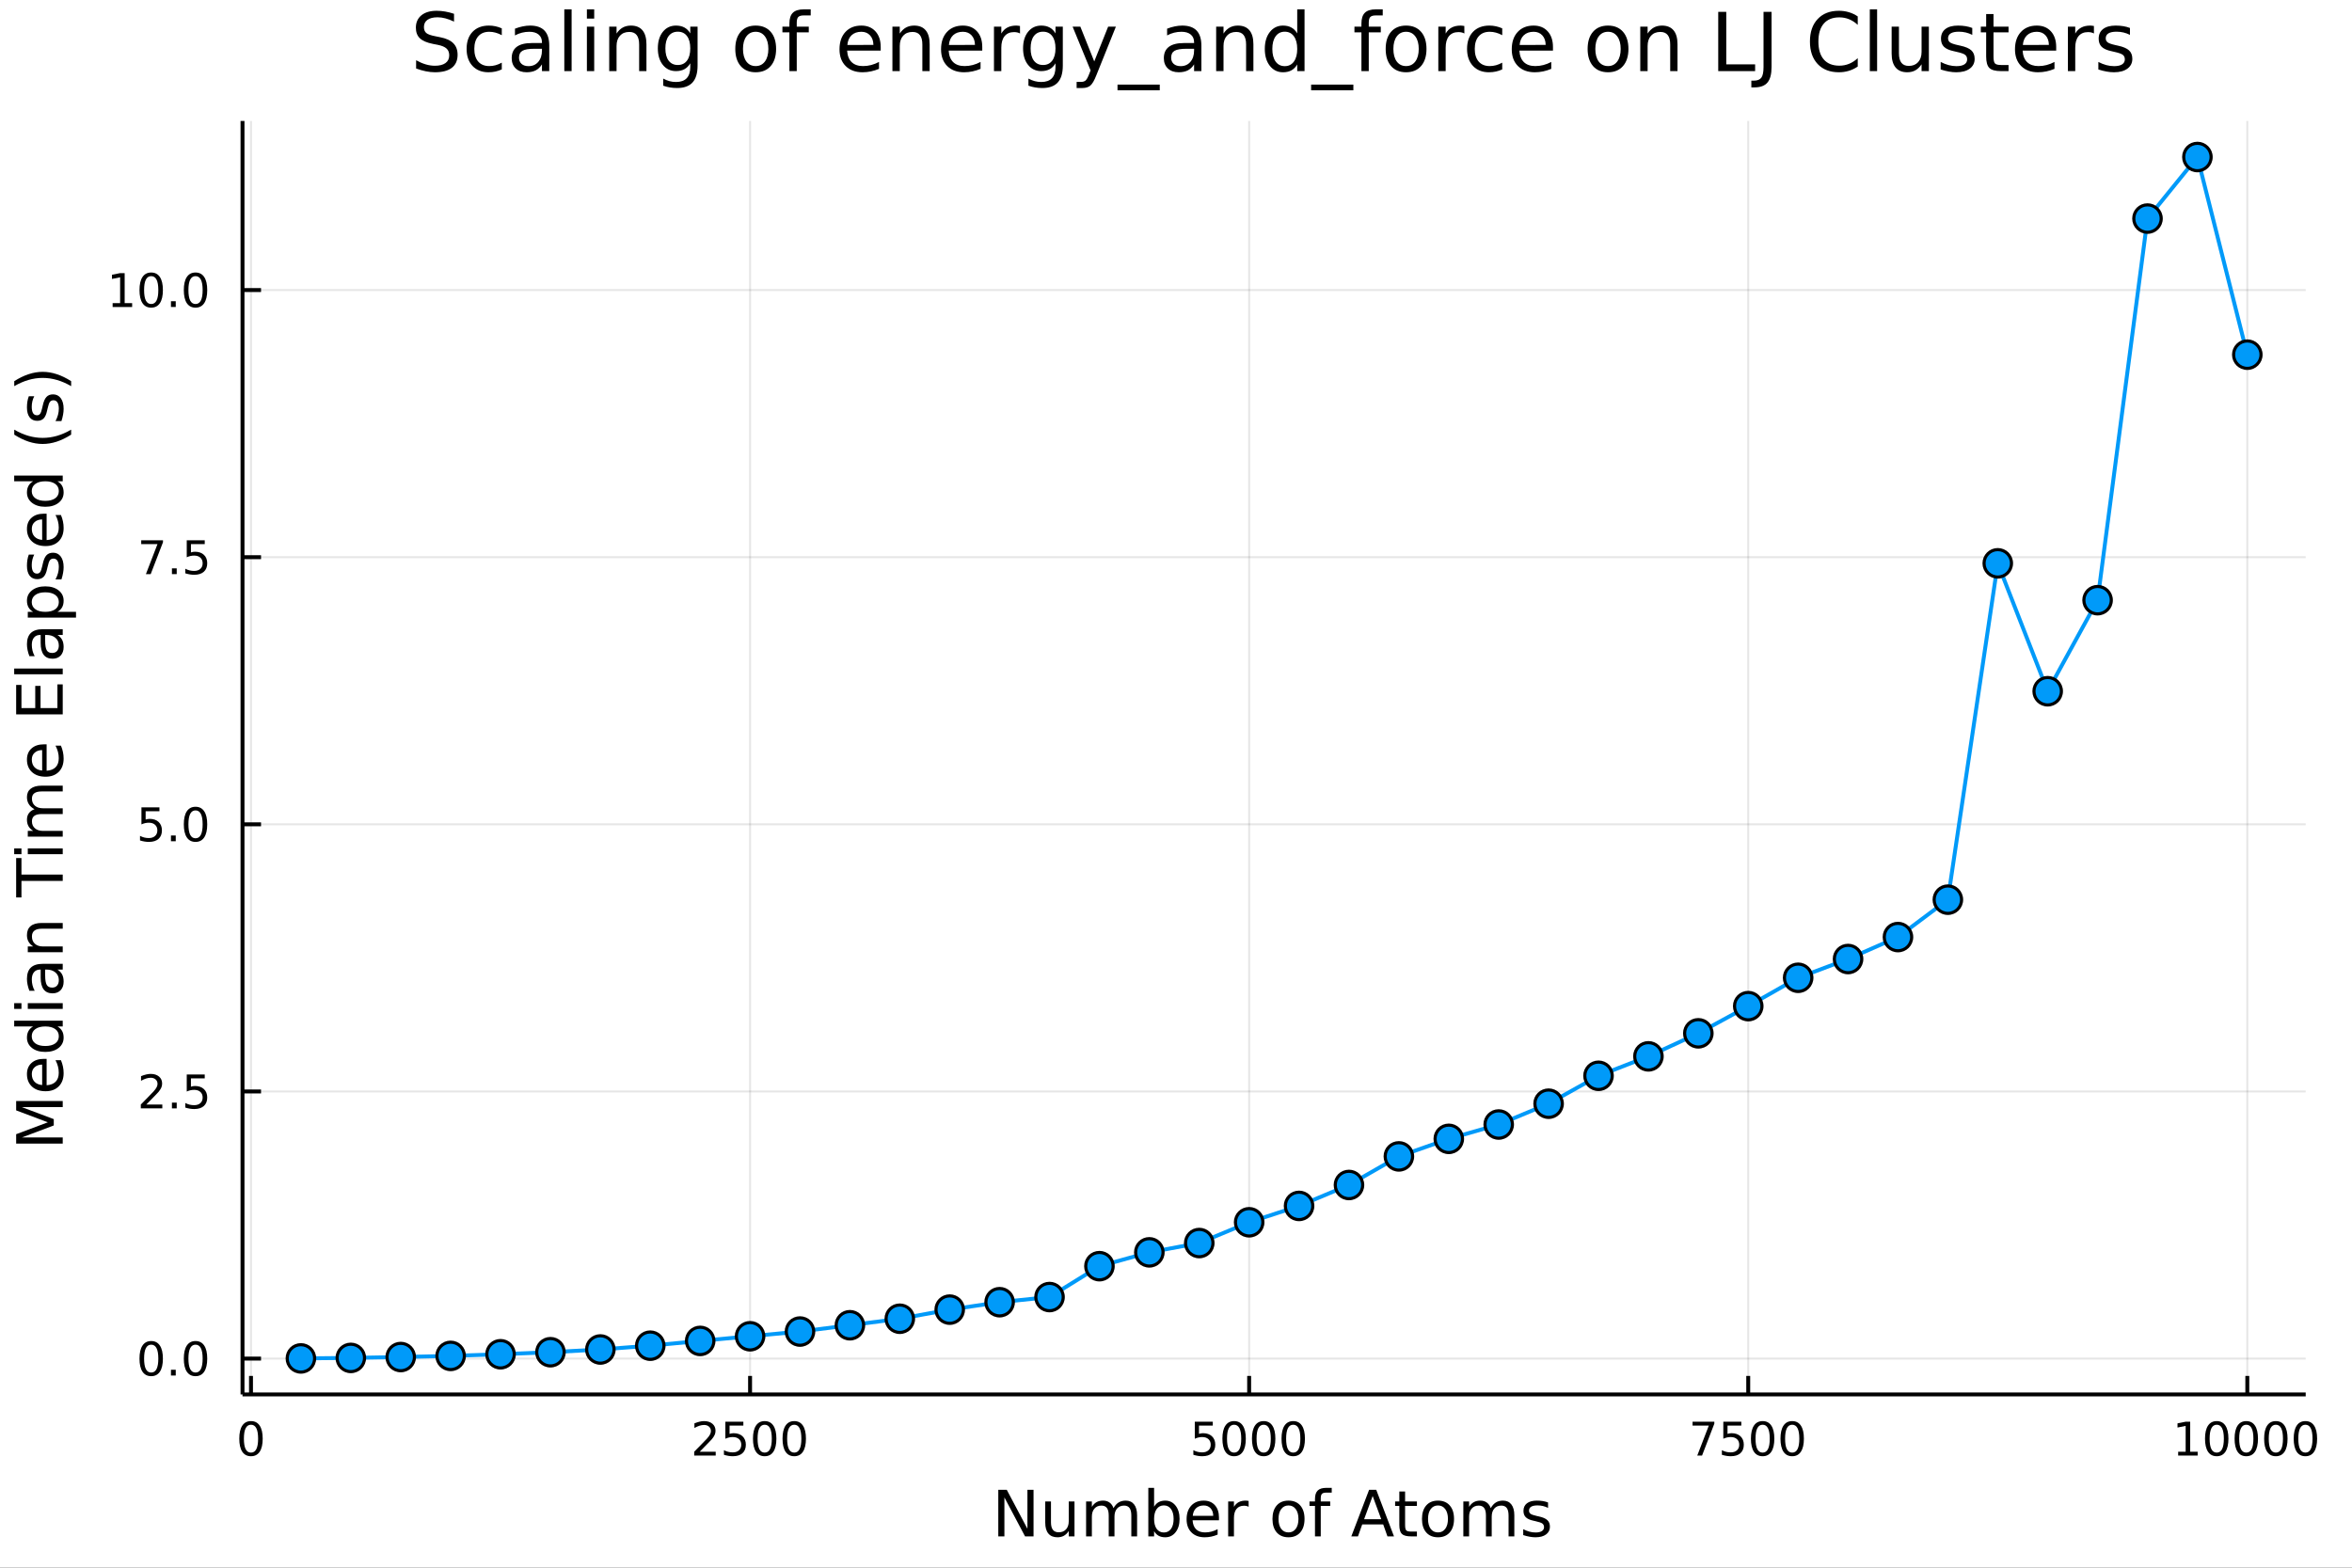 <?xml version="1.0" encoding="utf-8"?>
<svg xmlns="http://www.w3.org/2000/svg" xmlns:xlink="http://www.w3.org/1999/xlink" width="600" height="400" viewBox="0 0 2400 1600">
<rect x="0" y="0" width="2400" height="1600" fill="#333333" stroke="none"/>
<defs>
  <clipPath id="clip590">
    <rect x="0" y="0" width="2400" height="1600"/>
  </clipPath>
</defs>
<path clip-path="url(#clip590)" d="
M0 1600 L2400 1600 L2400 0 L0 0  Z
  " fill="#ffffff" fill-rule="evenodd" fill-opacity="1"/>
<defs>
  <clipPath id="clip591">
    <rect x="480" y="0" width="1681" height="1600"/>
  </clipPath>
</defs>
<path clip-path="url(#clip590)" d="
M247.459 1423.18 L2352.76 1423.18 L2352.76 123.472 L247.459 123.472  Z
  " fill="#ffffff" fill-rule="evenodd" fill-opacity="1"/>
<defs>
  <clipPath id="clip592">
    <rect x="247" y="123" width="2106" height="1301"/>
  </clipPath>
</defs>
<polyline clip-path="url(#clip592)" style="stroke:#000000; stroke-linecap:butt; stroke-linejoin:round; stroke-width:2; stroke-opacity:0.1; fill:none" points="
  256.116,1423.18 256.116,123.472 
  "/>
<polyline clip-path="url(#clip592)" style="stroke:#000000; stroke-linecap:butt; stroke-linejoin:round; stroke-width:2; stroke-opacity:0.1; fill:none" points="
  765.38,1423.18 765.38,123.472 
  "/>
<polyline clip-path="url(#clip592)" style="stroke:#000000; stroke-linecap:butt; stroke-linejoin:round; stroke-width:2; stroke-opacity:0.1; fill:none" points="
  1274.64,1423.18 1274.64,123.472 
  "/>
<polyline clip-path="url(#clip592)" style="stroke:#000000; stroke-linecap:butt; stroke-linejoin:round; stroke-width:2; stroke-opacity:0.1; fill:none" points="
  1783.91,1423.18 1783.91,123.472 
  "/>
<polyline clip-path="url(#clip592)" style="stroke:#000000; stroke-linecap:butt; stroke-linejoin:round; stroke-width:2; stroke-opacity:0.1; fill:none" points="
  2293.17,1423.18 2293.17,123.472 
  "/>
<polyline clip-path="url(#clip590)" style="stroke:#000000; stroke-linecap:butt; stroke-linejoin:round; stroke-width:4; stroke-opacity:1; fill:none" points="
  247.459,1423.18 2352.76,1423.18 
  "/>
<polyline clip-path="url(#clip590)" style="stroke:#000000; stroke-linecap:butt; stroke-linejoin:round; stroke-width:4; stroke-opacity:1; fill:none" points="
  256.116,1423.18 256.116,1404.28 
  "/>
<polyline clip-path="url(#clip590)" style="stroke:#000000; stroke-linecap:butt; stroke-linejoin:round; stroke-width:4; stroke-opacity:1; fill:none" points="
  765.38,1423.18 765.38,1404.28 
  "/>
<polyline clip-path="url(#clip590)" style="stroke:#000000; stroke-linecap:butt; stroke-linejoin:round; stroke-width:4; stroke-opacity:1; fill:none" points="
  1274.64,1423.18 1274.64,1404.28 
  "/>
<polyline clip-path="url(#clip590)" style="stroke:#000000; stroke-linecap:butt; stroke-linejoin:round; stroke-width:4; stroke-opacity:1; fill:none" points="
  1783.91,1423.18 1783.91,1404.28 
  "/>
<polyline clip-path="url(#clip590)" style="stroke:#000000; stroke-linecap:butt; stroke-linejoin:round; stroke-width:4; stroke-opacity:1; fill:none" points="
  2293.17,1423.18 2293.17,1404.28 
  "/>
<path clip-path="url(#clip590)" d="M256.116 1454.1 Q252.505 1454.1 250.676 1457.66 Q248.871 1461.2 248.871 1468.33 Q248.871 1475.44 250.676 1479.01 Q252.505 1482.55 256.116 1482.55 Q259.75 1482.55 261.556 1479.01 Q263.385 1475.44 263.385 1468.33 Q263.385 1461.2 261.556 1457.66 Q259.75 1454.1 256.116 1454.1 M256.116 1450.39 Q261.926 1450.39 264.982 1455 Q268.061 1459.58 268.061 1468.33 Q268.061 1477.06 264.982 1481.67 Q261.926 1486.25 256.116 1486.25 Q250.306 1486.25 247.227 1481.67 Q244.172 1477.06 244.172 1468.33 Q244.172 1459.58 247.227 1455 Q250.306 1450.39 256.116 1450.39 Z" fill="#000000" fill-rule="evenodd" fill-opacity="1" /><path clip-path="url(#clip590)" d="M713.992 1481.64 L730.311 1481.64 L730.311 1485.58 L708.367 1485.58 L708.367 1481.64 Q711.029 1478.89 715.612 1474.26 Q720.218 1469.61 721.399 1468.27 Q723.644 1465.74 724.524 1464.01 Q725.427 1462.25 725.427 1460.56 Q725.427 1457.8 723.482 1456.07 Q721.561 1454.33 718.459 1454.33 Q716.26 1454.33 713.806 1455.09 Q711.376 1455.86 708.598 1457.41 L708.598 1452.69 Q711.422 1451.55 713.876 1450.97 Q716.329 1450.39 718.367 1450.39 Q723.737 1450.39 726.931 1453.08 Q730.126 1455.77 730.126 1460.26 Q730.126 1462.39 729.316 1464.31 Q728.528 1466.2 726.422 1468.8 Q725.843 1469.47 722.741 1472.69 Q719.64 1475.88 713.992 1481.64 Z" fill="#000000" fill-rule="evenodd" fill-opacity="1" /><path clip-path="url(#clip590)" d="M740.172 1451.02 L758.528 1451.02 L758.528 1454.96 L744.454 1454.96 L744.454 1463.43 Q745.473 1463.08 746.491 1462.92 Q747.51 1462.73 748.528 1462.73 Q754.315 1462.73 757.695 1465.9 Q761.075 1469.08 761.075 1474.49 Q761.075 1480.07 757.602 1483.17 Q754.13 1486.25 747.811 1486.25 Q745.635 1486.25 743.366 1485.88 Q741.121 1485.51 738.714 1484.77 L738.714 1480.07 Q740.797 1481.2 743.019 1481.76 Q745.241 1482.32 747.718 1482.32 Q751.723 1482.32 754.061 1480.21 Q756.399 1478.1 756.399 1474.49 Q756.399 1470.88 754.061 1468.77 Q751.723 1466.67 747.718 1466.67 Q745.843 1466.67 743.968 1467.08 Q742.116 1467.5 740.172 1468.38 L740.172 1451.02 Z" fill="#000000" fill-rule="evenodd" fill-opacity="1" /><path clip-path="url(#clip590)" d="M780.287 1454.1 Q776.676 1454.1 774.848 1457.66 Q773.042 1461.2 773.042 1468.33 Q773.042 1475.44 774.848 1479.01 Q776.676 1482.55 780.287 1482.55 Q783.922 1482.55 785.727 1479.01 Q787.556 1475.44 787.556 1468.33 Q787.556 1461.2 785.727 1457.66 Q783.922 1454.1 780.287 1454.1 M780.287 1450.39 Q786.098 1450.39 789.153 1455 Q792.232 1459.58 792.232 1468.33 Q792.232 1477.06 789.153 1481.67 Q786.098 1486.25 780.287 1486.25 Q774.477 1486.25 771.399 1481.67 Q768.343 1477.06 768.343 1468.33 Q768.343 1459.58 771.399 1455 Q774.477 1450.39 780.287 1450.39 Z" fill="#000000" fill-rule="evenodd" fill-opacity="1" /><path clip-path="url(#clip590)" d="M810.449 1454.1 Q806.838 1454.1 805.01 1457.66 Q803.204 1461.2 803.204 1468.33 Q803.204 1475.44 805.01 1479.01 Q806.838 1482.55 810.449 1482.55 Q814.084 1482.55 815.889 1479.01 Q817.718 1475.44 817.718 1468.33 Q817.718 1461.2 815.889 1457.66 Q814.084 1454.1 810.449 1454.1 M810.449 1450.39 Q816.26 1450.39 819.315 1455 Q822.394 1459.58 822.394 1468.33 Q822.394 1477.06 819.315 1481.67 Q816.26 1486.25 810.449 1486.25 Q804.639 1486.25 801.561 1481.67 Q798.505 1477.06 798.505 1468.33 Q798.505 1459.58 801.561 1455 Q804.639 1450.39 810.449 1450.39 Z" fill="#000000" fill-rule="evenodd" fill-opacity="1" /><path clip-path="url(#clip590)" d="M1219.18 1451.02 L1237.54 1451.02 L1237.54 1454.96 L1223.46 1454.96 L1223.46 1463.43 Q1224.48 1463.08 1225.5 1462.92 Q1226.52 1462.73 1227.54 1462.73 Q1233.32 1462.73 1236.7 1465.9 Q1240.08 1469.08 1240.08 1474.49 Q1240.08 1480.07 1236.61 1483.17 Q1233.14 1486.25 1226.82 1486.25 Q1224.64 1486.25 1222.38 1485.88 Q1220.13 1485.51 1217.72 1484.77 L1217.72 1480.07 Q1219.81 1481.2 1222.03 1481.76 Q1224.25 1482.32 1226.73 1482.32 Q1230.73 1482.32 1233.07 1480.21 Q1235.41 1478.1 1235.41 1474.49 Q1235.41 1470.88 1233.07 1468.77 Q1230.73 1466.67 1226.73 1466.67 Q1224.85 1466.67 1222.98 1467.08 Q1221.13 1467.5 1219.18 1468.38 L1219.18 1451.02 Z" fill="#000000" fill-rule="evenodd" fill-opacity="1" /><path clip-path="url(#clip590)" d="M1259.3 1454.1 Q1255.69 1454.1 1253.86 1457.66 Q1252.05 1461.2 1252.05 1468.33 Q1252.05 1475.44 1253.86 1479.01 Q1255.69 1482.55 1259.3 1482.55 Q1262.93 1482.55 1264.74 1479.01 Q1266.57 1475.44 1266.57 1468.33 Q1266.57 1461.2 1264.74 1457.66 Q1262.93 1454.1 1259.3 1454.1 M1259.3 1450.39 Q1265.11 1450.39 1268.16 1455 Q1271.24 1459.58 1271.24 1468.33 Q1271.24 1477.06 1268.16 1481.67 Q1265.11 1486.25 1259.3 1486.25 Q1253.49 1486.25 1250.41 1481.67 Q1247.35 1477.06 1247.35 1468.33 Q1247.35 1459.58 1250.41 1455 Q1253.49 1450.39 1259.3 1450.39 Z" fill="#000000" fill-rule="evenodd" fill-opacity="1" /><path clip-path="url(#clip590)" d="M1289.46 1454.1 Q1285.85 1454.1 1284.02 1457.66 Q1282.21 1461.2 1282.21 1468.33 Q1282.21 1475.44 1284.02 1479.01 Q1285.85 1482.55 1289.46 1482.55 Q1293.09 1482.55 1294.9 1479.01 Q1296.73 1475.44 1296.73 1468.33 Q1296.73 1461.2 1294.9 1457.66 Q1293.09 1454.1 1289.46 1454.1 M1289.46 1450.39 Q1295.27 1450.39 1298.32 1455 Q1301.4 1459.58 1301.4 1468.33 Q1301.4 1477.06 1298.32 1481.67 Q1295.27 1486.25 1289.46 1486.25 Q1283.65 1486.25 1280.57 1481.67 Q1277.51 1477.06 1277.51 1468.33 Q1277.51 1459.58 1280.57 1455 Q1283.65 1450.39 1289.46 1450.39 Z" fill="#000000" fill-rule="evenodd" fill-opacity="1" /><path clip-path="url(#clip590)" d="M1319.62 1454.1 Q1316.01 1454.1 1314.18 1457.66 Q1312.38 1461.2 1312.38 1468.33 Q1312.38 1475.44 1314.18 1479.01 Q1316.01 1482.55 1319.62 1482.55 Q1323.25 1482.55 1325.06 1479.01 Q1326.89 1475.44 1326.89 1468.33 Q1326.89 1461.2 1325.06 1457.66 Q1323.25 1454.1 1319.62 1454.1 M1319.62 1450.39 Q1325.43 1450.39 1328.49 1455 Q1331.57 1459.58 1331.57 1468.33 Q1331.57 1477.06 1328.49 1481.67 Q1325.43 1486.25 1319.62 1486.25 Q1313.81 1486.25 1310.73 1481.67 Q1307.68 1477.06 1307.68 1468.33 Q1307.68 1459.58 1310.73 1455 Q1313.81 1450.39 1319.62 1450.39 Z" fill="#000000" fill-rule="evenodd" fill-opacity="1" /><path clip-path="url(#clip590)" d="M1727.1 1451.02 L1749.32 1451.02 L1749.32 1453.01 L1736.78 1485.58 L1731.89 1485.58 L1743.7 1454.96 L1727.1 1454.96 L1727.1 1451.02 Z" fill="#000000" fill-rule="evenodd" fill-opacity="1" /><path clip-path="url(#clip590)" d="M1758.49 1451.02 L1776.85 1451.02 L1776.85 1454.96 L1762.77 1454.96 L1762.77 1463.43 Q1763.79 1463.08 1764.81 1462.92 Q1765.83 1462.73 1766.85 1462.73 Q1772.63 1462.73 1776.01 1465.9 Q1779.39 1469.08 1779.39 1474.49 Q1779.39 1480.07 1775.92 1483.17 Q1772.45 1486.25 1766.13 1486.25 Q1763.95 1486.25 1761.69 1485.88 Q1759.44 1485.51 1757.03 1484.77 L1757.03 1480.07 Q1759.12 1481.2 1761.34 1481.76 Q1763.56 1482.32 1766.04 1482.32 Q1770.04 1482.32 1772.38 1480.21 Q1774.72 1478.1 1774.72 1474.49 Q1774.72 1470.88 1772.38 1468.77 Q1770.04 1466.67 1766.04 1466.67 Q1764.16 1466.67 1762.29 1467.08 Q1760.44 1467.5 1758.49 1468.38 L1758.49 1451.02 Z" fill="#000000" fill-rule="evenodd" fill-opacity="1" /><path clip-path="url(#clip590)" d="M1798.61 1454.1 Q1795 1454.1 1793.17 1457.66 Q1791.36 1461.2 1791.36 1468.33 Q1791.36 1475.44 1793.17 1479.01 Q1795 1482.55 1798.61 1482.55 Q1802.24 1482.55 1804.05 1479.01 Q1805.88 1475.44 1805.88 1468.33 Q1805.88 1461.2 1804.05 1457.66 Q1802.24 1454.1 1798.61 1454.1 M1798.61 1450.39 Q1804.42 1450.39 1807.47 1455 Q1810.55 1459.58 1810.55 1468.33 Q1810.55 1477.06 1807.47 1481.67 Q1804.42 1486.25 1798.61 1486.25 Q1792.8 1486.25 1789.72 1481.67 Q1786.66 1477.06 1786.66 1468.33 Q1786.66 1459.58 1789.72 1455 Q1792.8 1450.39 1798.61 1450.39 Z" fill="#000000" fill-rule="evenodd" fill-opacity="1" /><path clip-path="url(#clip590)" d="M1828.77 1454.1 Q1825.16 1454.1 1823.33 1457.66 Q1821.52 1461.2 1821.52 1468.33 Q1821.52 1475.44 1823.33 1479.01 Q1825.16 1482.55 1828.77 1482.55 Q1832.4 1482.55 1834.21 1479.01 Q1836.04 1475.44 1836.04 1468.33 Q1836.04 1461.2 1834.21 1457.66 Q1832.4 1454.1 1828.77 1454.1 M1828.77 1450.39 Q1834.58 1450.39 1837.63 1455 Q1840.71 1459.58 1840.71 1468.33 Q1840.71 1477.06 1837.63 1481.67 Q1834.58 1486.25 1828.77 1486.25 Q1822.96 1486.25 1819.88 1481.67 Q1816.82 1477.06 1816.82 1468.33 Q1816.82 1459.58 1819.88 1455 Q1822.96 1450.39 1828.77 1450.39 Z" fill="#000000" fill-rule="evenodd" fill-opacity="1" /><path clip-path="url(#clip590)" d="M2222.62 1481.64 L2230.26 1481.64 L2230.26 1455.28 L2221.95 1456.95 L2221.95 1452.69 L2230.21 1451.02 L2234.89 1451.02 L2234.89 1481.64 L2242.52 1481.64 L2242.52 1485.58 L2222.62 1485.58 L2222.62 1481.64 Z" fill="#000000" fill-rule="evenodd" fill-opacity="1" /><path clip-path="url(#clip590)" d="M2261.97 1454.1 Q2258.36 1454.1 2256.53 1457.66 Q2254.72 1461.2 2254.72 1468.33 Q2254.72 1475.44 2256.53 1479.01 Q2258.36 1482.55 2261.97 1482.55 Q2265.6 1482.55 2267.41 1479.01 Q2269.24 1475.44 2269.24 1468.33 Q2269.24 1461.2 2267.41 1457.66 Q2265.6 1454.1 2261.97 1454.1 M2261.97 1450.39 Q2267.78 1450.39 2270.83 1455 Q2273.91 1459.58 2273.91 1468.33 Q2273.91 1477.06 2270.83 1481.67 Q2267.78 1486.25 2261.97 1486.25 Q2256.16 1486.25 2253.08 1481.67 Q2250.02 1477.06 2250.02 1468.33 Q2250.02 1459.58 2253.08 1455 Q2256.16 1450.39 2261.97 1450.39 Z" fill="#000000" fill-rule="evenodd" fill-opacity="1" /><path clip-path="url(#clip590)" d="M2292.13 1454.1 Q2288.52 1454.1 2286.69 1457.66 Q2284.89 1461.2 2284.89 1468.33 Q2284.89 1475.44 2286.69 1479.01 Q2288.52 1482.55 2292.13 1482.55 Q2295.76 1482.55 2297.57 1479.01 Q2299.4 1475.44 2299.4 1468.33 Q2299.4 1461.2 2297.57 1457.66 Q2295.76 1454.1 2292.13 1454.1 M2292.13 1450.39 Q2297.94 1450.39 2301 1455 Q2304.07 1459.58 2304.07 1468.33 Q2304.07 1477.06 2301 1481.67 Q2297.94 1486.25 2292.13 1486.25 Q2286.32 1486.25 2283.24 1481.67 Q2280.19 1477.06 2280.19 1468.33 Q2280.19 1459.58 2283.24 1455 Q2286.32 1450.39 2292.13 1450.39 Z" fill="#000000" fill-rule="evenodd" fill-opacity="1" /><path clip-path="url(#clip590)" d="M2322.29 1454.1 Q2318.68 1454.1 2316.85 1457.66 Q2315.05 1461.2 2315.05 1468.33 Q2315.05 1475.44 2316.85 1479.01 Q2318.68 1482.55 2322.29 1482.55 Q2325.93 1482.55 2327.73 1479.01 Q2329.56 1475.44 2329.56 1468.33 Q2329.56 1461.2 2327.73 1457.66 Q2325.93 1454.1 2322.29 1454.1 M2322.29 1450.39 Q2328.1 1450.39 2331.16 1455 Q2334.24 1459.58 2334.24 1468.33 Q2334.24 1477.06 2331.16 1481.67 Q2328.1 1486.25 2322.29 1486.25 Q2316.48 1486.25 2313.4 1481.67 Q2310.35 1477.06 2310.35 1468.33 Q2310.35 1459.58 2313.4 1455 Q2316.48 1450.39 2322.29 1450.39 Z" fill="#000000" fill-rule="evenodd" fill-opacity="1" /><path clip-path="url(#clip590)" d="M2352.45 1454.1 Q2348.84 1454.1 2347.01 1457.66 Q2345.21 1461.2 2345.21 1468.33 Q2345.21 1475.44 2347.01 1479.01 Q2348.84 1482.55 2352.45 1482.55 Q2356.09 1482.55 2357.89 1479.01 Q2359.72 1475.44 2359.72 1468.33 Q2359.72 1461.2 2357.89 1457.66 Q2356.09 1454.1 2352.45 1454.1 M2352.45 1450.39 Q2358.26 1450.39 2361.32 1455 Q2364.4 1459.58 2364.4 1468.33 Q2364.4 1477.06 2361.32 1481.67 Q2358.26 1486.25 2352.45 1486.25 Q2346.64 1486.25 2343.57 1481.67 Q2340.51 1477.06 2340.51 1468.33 Q2340.51 1459.58 2343.57 1455 Q2346.64 1450.39 2352.45 1450.39 Z" fill="#000000" fill-rule="evenodd" fill-opacity="1" /><path clip-path="url(#clip590)" d="M1018.66 1520.52 L1027.32 1520.52 L1048.39 1560.28 L1048.39 1520.52 L1054.63 1520.52 L1054.63 1568.04 L1045.97 1568.04 L1024.9 1528.29 L1024.9 1568.04 L1018.66 1568.04 L1018.66 1520.52 Z" fill="#000000" fill-rule="evenodd" fill-opacity="1" /><path clip-path="url(#clip590)" d="M1066.57 1553.98 L1066.57 1532.4 L1072.42 1532.4 L1072.42 1553.75 Q1072.42 1558.81 1074.4 1561.36 Q1076.37 1563.87 1080.32 1563.87 Q1085.06 1563.87 1087.8 1560.85 Q1090.56 1557.83 1090.56 1552.61 L1090.56 1532.4 L1096.42 1532.4 L1096.42 1568.04 L1090.56 1568.04 L1090.56 1562.57 Q1088.43 1565.82 1085.6 1567.41 Q1082.8 1568.97 1079.07 1568.97 Q1072.93 1568.97 1069.75 1565.15 Q1066.57 1561.33 1066.57 1553.98 M1081.3 1531.54 L1081.3 1531.54 Z" fill="#000000" fill-rule="evenodd" fill-opacity="1" /><path clip-path="url(#clip590)" d="M1136.24 1539.24 Q1138.43 1535.29 1141.49 1533.41 Q1144.55 1531.54 1148.68 1531.54 Q1154.25 1531.54 1157.28 1535.45 Q1160.3 1539.33 1160.3 1546.53 L1160.3 1568.04 L1154.41 1568.04 L1154.41 1546.72 Q1154.41 1541.59 1152.6 1539.11 Q1150.78 1536.63 1147.06 1536.63 Q1142.51 1536.63 1139.87 1539.65 Q1137.22 1542.68 1137.22 1547.9 L1137.22 1568.04 L1131.34 1568.04 L1131.34 1546.72 Q1131.34 1541.56 1129.52 1539.11 Q1127.71 1536.63 1123.92 1536.63 Q1119.43 1536.63 1116.79 1539.68 Q1114.15 1542.71 1114.15 1547.9 L1114.15 1568.04 L1108.26 1568.04 L1108.26 1532.4 L1114.15 1532.4 L1114.15 1537.93 Q1116.15 1534.66 1118.96 1533.1 Q1121.76 1531.54 1125.61 1531.54 Q1129.49 1531.54 1132.2 1533.51 Q1134.93 1535.48 1136.24 1539.24 Z" fill="#000000" fill-rule="evenodd" fill-opacity="1" /><path clip-path="url(#clip590)" d="M1197.57 1550.25 Q1197.57 1543.79 1194.9 1540.13 Q1192.26 1536.44 1187.61 1536.44 Q1182.96 1536.44 1180.29 1540.13 Q1177.65 1543.79 1177.65 1550.25 Q1177.65 1556.71 1180.29 1560.4 Q1182.96 1564.07 1187.61 1564.07 Q1192.26 1564.07 1194.9 1560.4 Q1197.57 1556.71 1197.57 1550.25 M1177.65 1537.81 Q1179.49 1534.62 1182.29 1533.1 Q1185.13 1531.54 1189.04 1531.54 Q1195.53 1531.54 1199.58 1536.69 Q1203.65 1541.85 1203.65 1550.25 Q1203.65 1558.65 1199.58 1563.81 Q1195.53 1568.97 1189.04 1568.97 Q1185.13 1568.97 1182.29 1567.44 Q1179.49 1565.88 1177.65 1562.7 L1177.65 1568.04 L1171.76 1568.04 L1171.76 1518.52 L1177.65 1518.52 L1177.65 1537.81 Z" fill="#000000" fill-rule="evenodd" fill-opacity="1" /><path clip-path="url(#clip590)" d="M1243.85 1548.76 L1243.85 1551.62 L1216.92 1551.62 Q1217.31 1557.67 1220.55 1560.85 Q1223.83 1564 1229.65 1564 Q1233.03 1564 1236.18 1563.17 Q1239.36 1562.35 1242.48 1560.69 L1242.48 1566.23 Q1239.33 1567.57 1236.02 1568.27 Q1232.71 1568.97 1229.3 1568.97 Q1220.77 1568.97 1215.78 1564 Q1210.81 1559.04 1210.81 1550.57 Q1210.81 1541.82 1215.52 1536.69 Q1220.27 1531.54 1228.29 1531.54 Q1235.48 1531.54 1239.65 1536.18 Q1243.85 1540.8 1243.85 1548.76 M1237.99 1547.04 Q1237.93 1542.23 1235.29 1539.37 Q1232.68 1536.5 1228.35 1536.5 Q1223.45 1536.5 1220.49 1539.27 Q1217.56 1542.04 1217.11 1547.07 L1237.99 1547.04 Z" fill="#000000" fill-rule="evenodd" fill-opacity="1" /><path clip-path="url(#clip590)" d="M1274.12 1537.87 Q1273.13 1537.3 1271.95 1537.04 Q1270.81 1536.76 1269.41 1536.76 Q1264.44 1536.76 1261.77 1540 Q1259.13 1543.22 1259.13 1549.27 L1259.13 1568.04 L1253.24 1568.04 L1253.24 1532.4 L1259.13 1532.4 L1259.13 1537.93 Q1260.97 1534.69 1263.93 1533.13 Q1266.89 1531.54 1271.13 1531.54 Q1271.73 1531.54 1272.46 1531.63 Q1273.2 1531.7 1274.09 1531.85 L1274.12 1537.87 Z" fill="#000000" fill-rule="evenodd" fill-opacity="1" /><path clip-path="url(#clip590)" d="M1314.8 1536.5 Q1310.09 1536.5 1307.35 1540.19 Q1304.61 1543.85 1304.61 1550.25 Q1304.61 1556.65 1307.32 1560.34 Q1310.05 1564 1314.8 1564 Q1319.47 1564 1322.21 1560.31 Q1324.95 1556.62 1324.95 1550.25 Q1324.95 1543.92 1322.21 1540.23 Q1319.47 1536.5 1314.8 1536.5 M1314.8 1531.54 Q1322.44 1531.54 1326.8 1536.5 Q1331.16 1541.47 1331.16 1550.25 Q1331.16 1559 1326.8 1564 Q1322.44 1568.97 1314.8 1568.97 Q1307.13 1568.97 1302.76 1564 Q1298.44 1559 1298.44 1550.25 Q1298.44 1541.47 1302.76 1536.5 Q1307.13 1531.54 1314.8 1531.54 Z" fill="#000000" fill-rule="evenodd" fill-opacity="1" /><path clip-path="url(#clip590)" d="M1358.91 1518.52 L1358.91 1523.39 L1353.31 1523.39 Q1350.16 1523.39 1348.92 1524.66 Q1347.71 1525.93 1347.71 1529.24 L1347.71 1532.4 L1357.35 1532.4 L1357.35 1536.95 L1347.71 1536.95 L1347.71 1568.04 L1341.82 1568.04 L1341.82 1536.95 L1336.22 1536.95 L1336.22 1532.4 L1341.82 1532.4 L1341.82 1529.91 Q1341.82 1523.96 1344.59 1521.26 Q1347.36 1518.52 1353.37 1518.52 L1358.91 1518.52 Z" fill="#000000" fill-rule="evenodd" fill-opacity="1" /><path clip-path="url(#clip590)" d="M1400.67 1526.86 L1391.95 1550.51 L1409.42 1550.51 L1400.67 1526.86 M1397.04 1520.52 L1404.33 1520.52 L1422.44 1568.04 L1415.76 1568.04 L1411.43 1555.85 L1390.01 1555.85 L1385.68 1568.04 L1378.9 1568.04 L1397.04 1520.52 Z" fill="#000000" fill-rule="evenodd" fill-opacity="1" /><path clip-path="url(#clip590)" d="M1433.77 1522.27 L1433.77 1532.4 L1445.83 1532.4 L1445.83 1536.95 L1433.77 1536.95 L1433.77 1556.3 Q1433.77 1560.66 1434.95 1561.9 Q1436.16 1563.14 1439.82 1563.14 L1445.83 1563.14 L1445.83 1568.04 L1439.82 1568.04 Q1433.04 1568.04 1430.46 1565.53 Q1427.88 1562.98 1427.88 1556.3 L1427.88 1536.95 L1423.59 1536.95 L1423.59 1532.4 L1427.88 1532.4 L1427.88 1522.27 L1433.77 1522.27 Z" fill="#000000" fill-rule="evenodd" fill-opacity="1" /><path clip-path="url(#clip590)" d="M1467.35 1536.5 Q1462.64 1536.5 1459.9 1540.19 Q1457.17 1543.85 1457.17 1550.25 Q1457.17 1556.65 1459.87 1560.34 Q1462.61 1564 1467.35 1564 Q1472.03 1564 1474.77 1560.31 Q1477.5 1556.62 1477.5 1550.25 Q1477.5 1543.92 1474.77 1540.23 Q1472.03 1536.5 1467.35 1536.5 M1467.35 1531.54 Q1474.99 1531.54 1479.35 1536.5 Q1483.71 1541.47 1483.71 1550.25 Q1483.71 1559 1479.35 1564 Q1474.99 1568.97 1467.35 1568.97 Q1459.68 1568.97 1455.32 1564 Q1450.99 1559 1450.99 1550.25 Q1450.99 1541.47 1455.32 1536.5 Q1459.68 1531.54 1467.35 1531.54 Z" fill="#000000" fill-rule="evenodd" fill-opacity="1" /><path clip-path="url(#clip590)" d="M1521.17 1539.24 Q1523.37 1535.29 1526.42 1533.41 Q1529.48 1531.54 1533.62 1531.54 Q1539.19 1531.54 1542.21 1535.45 Q1545.23 1539.33 1545.23 1546.53 L1545.23 1568.04 L1539.35 1568.04 L1539.35 1546.72 Q1539.35 1541.59 1537.53 1539.11 Q1535.72 1536.63 1531.99 1536.63 Q1527.44 1536.63 1524.8 1539.65 Q1522.16 1542.68 1522.16 1547.9 L1522.16 1568.04 L1516.27 1568.04 L1516.27 1546.72 Q1516.27 1541.56 1514.46 1539.11 Q1512.64 1536.63 1508.85 1536.63 Q1504.37 1536.63 1501.73 1539.68 Q1499.08 1542.71 1499.08 1547.9 L1499.08 1568.04 L1493.2 1568.04 L1493.2 1532.4 L1499.08 1532.4 L1499.08 1537.93 Q1501.09 1534.66 1503.89 1533.1 Q1506.69 1531.54 1510.54 1531.54 Q1514.42 1531.54 1517.13 1533.51 Q1519.87 1535.48 1521.17 1539.24 Z" fill="#000000" fill-rule="evenodd" fill-opacity="1" /><path clip-path="url(#clip590)" d="M1579.64 1533.45 L1579.64 1538.98 Q1577.16 1537.71 1574.49 1537.07 Q1571.81 1536.44 1568.95 1536.44 Q1564.59 1536.44 1562.39 1537.77 Q1560.23 1539.11 1560.23 1541.79 Q1560.23 1543.82 1561.79 1545 Q1563.35 1546.15 1568.06 1547.2 L1570.06 1547.64 Q1576.3 1548.98 1578.91 1551.43 Q1581.55 1553.85 1581.55 1558.21 Q1581.55 1563.17 1577.6 1566.07 Q1573.69 1568.97 1566.81 1568.97 Q1563.95 1568.97 1560.83 1568.39 Q1557.74 1567.85 1554.31 1566.74 L1554.31 1560.69 Q1557.55 1562.38 1560.7 1563.24 Q1563.85 1564.07 1566.94 1564.07 Q1571.08 1564.07 1573.31 1562.66 Q1575.54 1561.23 1575.54 1558.65 Q1575.54 1556.27 1573.91 1554.99 Q1572.32 1553.72 1566.88 1552.54 L1564.84 1552.07 Q1559.4 1550.92 1556.98 1548.56 Q1554.56 1546.18 1554.56 1542.04 Q1554.56 1537.01 1558.13 1534.27 Q1561.69 1531.54 1568.25 1531.54 Q1571.49 1531.54 1574.36 1532.01 Q1577.22 1532.49 1579.64 1533.45 Z" fill="#000000" fill-rule="evenodd" fill-opacity="1" /><polyline clip-path="url(#clip592)" style="stroke:#000000; stroke-linecap:butt; stroke-linejoin:round; stroke-width:2; stroke-opacity:0.1; fill:none" points="
  247.459,1386.59 2352.76,1386.59 
  "/>
<polyline clip-path="url(#clip592)" style="stroke:#000000; stroke-linecap:butt; stroke-linejoin:round; stroke-width:2; stroke-opacity:0.1; fill:none" points="
  247.459,1113.95 2352.76,1113.95 
  "/>
<polyline clip-path="url(#clip592)" style="stroke:#000000; stroke-linecap:butt; stroke-linejoin:round; stroke-width:2; stroke-opacity:0.1; fill:none" points="
  247.459,841.31 2352.76,841.31 
  "/>
<polyline clip-path="url(#clip592)" style="stroke:#000000; stroke-linecap:butt; stroke-linejoin:round; stroke-width:2; stroke-opacity:0.1; fill:none" points="
  247.459,568.671 2352.76,568.671 
  "/>
<polyline clip-path="url(#clip592)" style="stroke:#000000; stroke-linecap:butt; stroke-linejoin:round; stroke-width:2; stroke-opacity:0.1; fill:none" points="
  247.459,296.032 2352.76,296.032 
  "/>
<polyline clip-path="url(#clip590)" style="stroke:#000000; stroke-linecap:butt; stroke-linejoin:round; stroke-width:4; stroke-opacity:1; fill:none" points="
  247.459,1423.18 247.459,123.472 
  "/>
<polyline clip-path="url(#clip590)" style="stroke:#000000; stroke-linecap:butt; stroke-linejoin:round; stroke-width:4; stroke-opacity:1; fill:none" points="
  247.459,1386.59 266.356,1386.59 
  "/>
<polyline clip-path="url(#clip590)" style="stroke:#000000; stroke-linecap:butt; stroke-linejoin:round; stroke-width:4; stroke-opacity:1; fill:none" points="
  247.459,1113.95 266.356,1113.95 
  "/>
<polyline clip-path="url(#clip590)" style="stroke:#000000; stroke-linecap:butt; stroke-linejoin:round; stroke-width:4; stroke-opacity:1; fill:none" points="
  247.459,841.31 266.356,841.31 
  "/>
<polyline clip-path="url(#clip590)" style="stroke:#000000; stroke-linecap:butt; stroke-linejoin:round; stroke-width:4; stroke-opacity:1; fill:none" points="
  247.459,568.671 266.356,568.671 
  "/>
<polyline clip-path="url(#clip590)" style="stroke:#000000; stroke-linecap:butt; stroke-linejoin:round; stroke-width:4; stroke-opacity:1; fill:none" points="
  247.459,296.032 266.356,296.032 
  "/>
<path clip-path="url(#clip590)" d="M154.283 1372.39 Q150.672 1372.39 148.843 1375.95 Q147.038 1379.49 147.038 1386.62 Q147.038 1393.73 148.843 1397.29 Q150.672 1400.84 154.283 1400.84 Q157.917 1400.84 159.723 1397.29 Q161.552 1393.73 161.552 1386.62 Q161.552 1379.49 159.723 1375.95 Q157.917 1372.39 154.283 1372.39 M154.283 1368.68 Q160.093 1368.68 163.149 1373.29 Q166.227 1377.87 166.227 1386.62 Q166.227 1395.35 163.149 1399.96 Q160.093 1404.54 154.283 1404.54 Q148.473 1404.54 145.394 1399.96 Q142.339 1395.35 142.339 1386.62 Q142.339 1377.87 145.394 1373.29 Q148.473 1368.68 154.283 1368.68 Z" fill="#000000" fill-rule="evenodd" fill-opacity="1" /><path clip-path="url(#clip590)" d="M174.445 1397.99 L179.329 1397.99 L179.329 1403.87 L174.445 1403.87 L174.445 1397.99 Z" fill="#000000" fill-rule="evenodd" fill-opacity="1" /><path clip-path="url(#clip590)" d="M199.514 1372.39 Q195.903 1372.39 194.075 1375.95 Q192.269 1379.49 192.269 1386.62 Q192.269 1393.73 194.075 1397.29 Q195.903 1400.84 199.514 1400.84 Q203.149 1400.84 204.954 1397.29 Q206.783 1393.73 206.783 1386.62 Q206.783 1379.49 204.954 1375.95 Q203.149 1372.39 199.514 1372.39 M199.514 1368.68 Q205.324 1368.68 208.38 1373.29 Q211.459 1377.87 211.459 1386.62 Q211.459 1395.35 208.38 1399.96 Q205.324 1404.54 199.514 1404.54 Q193.704 1404.54 190.625 1399.96 Q187.57 1395.35 187.57 1386.62 Q187.57 1377.87 190.625 1373.29 Q193.704 1368.68 199.514 1368.68 Z" fill="#000000" fill-rule="evenodd" fill-opacity="1" /><path clip-path="url(#clip590)" d="M149.306 1127.29 L165.626 1127.29 L165.626 1131.23 L143.681 1131.23 L143.681 1127.29 Q146.343 1124.54 150.927 1119.91 Q155.533 1115.26 156.714 1113.91 Q158.959 1111.39 159.839 1109.65 Q160.741 1107.9 160.741 1106.21 Q160.741 1103.45 158.797 1101.71 Q156.876 1099.98 153.774 1099.98 Q151.575 1099.98 149.121 1100.74 Q146.691 1101.51 143.913 1103.06 L143.913 1098.34 Q146.737 1097.2 149.191 1096.62 Q151.644 1096.04 153.681 1096.04 Q159.052 1096.04 162.246 1098.73 Q165.44 1101.41 165.44 1105.9 Q165.44 1108.03 164.63 1109.96 Q163.843 1111.85 161.737 1114.45 Q161.158 1115.12 158.056 1118.34 Q154.954 1121.53 149.306 1127.29 Z" fill="#000000" fill-rule="evenodd" fill-opacity="1" /><path clip-path="url(#clip590)" d="M175.44 1125.35 L180.325 1125.35 L180.325 1131.23 L175.44 1131.23 L175.44 1125.35 Z" fill="#000000" fill-rule="evenodd" fill-opacity="1" /><path clip-path="url(#clip590)" d="M190.556 1096.67 L208.912 1096.67 L208.912 1100.6 L194.838 1100.6 L194.838 1109.08 Q195.857 1108.73 196.875 1108.57 Q197.894 1108.38 198.912 1108.38 Q204.699 1108.38 208.079 1111.55 Q211.459 1114.72 211.459 1120.14 Q211.459 1125.72 207.987 1128.82 Q204.514 1131.9 198.195 1131.9 Q196.019 1131.9 193.75 1131.53 Q191.505 1131.16 189.098 1130.42 L189.098 1125.72 Q191.181 1126.85 193.403 1127.41 Q195.625 1127.96 198.102 1127.96 Q202.107 1127.96 204.445 1125.86 Q206.783 1123.75 206.783 1120.14 Q206.783 1116.53 204.445 1114.42 Q202.107 1112.32 198.102 1112.32 Q196.227 1112.32 194.352 1112.73 Q192.5 1113.15 190.556 1114.03 L190.556 1096.67 Z" fill="#000000" fill-rule="evenodd" fill-opacity="1" /><path clip-path="url(#clip590)" d="M144.329 824.03 L162.686 824.03 L162.686 827.965 L148.612 827.965 L148.612 836.437 Q149.63 836.09 150.649 835.928 Q151.667 835.743 152.686 835.743 Q158.473 835.743 161.852 838.914 Q165.232 842.085 165.232 847.502 Q165.232 853.08 161.76 856.182 Q158.288 859.261 151.968 859.261 Q149.792 859.261 147.524 858.891 Q145.279 858.52 142.871 857.78 L142.871 853.08 Q144.954 854.215 147.177 854.77 Q149.399 855.326 151.876 855.326 Q155.88 855.326 158.218 853.219 Q160.556 851.113 160.556 847.502 Q160.556 843.891 158.218 841.784 Q155.88 839.678 151.876 839.678 Q150.001 839.678 148.126 840.094 Q146.274 840.511 144.329 841.391 L144.329 824.03 Z" fill="#000000" fill-rule="evenodd" fill-opacity="1" /><path clip-path="url(#clip590)" d="M174.445 852.71 L179.329 852.71 L179.329 858.59 L174.445 858.59 L174.445 852.71 Z" fill="#000000" fill-rule="evenodd" fill-opacity="1" /><path clip-path="url(#clip590)" d="M199.514 827.108 Q195.903 827.108 194.075 830.673 Q192.269 834.215 192.269 841.344 Q192.269 848.451 194.075 852.016 Q195.903 855.557 199.514 855.557 Q203.149 855.557 204.954 852.016 Q206.783 848.451 206.783 841.344 Q206.783 834.215 204.954 830.673 Q203.149 827.108 199.514 827.108 M199.514 823.405 Q205.324 823.405 208.38 828.011 Q211.459 832.594 211.459 841.344 Q211.459 850.071 208.38 854.678 Q205.324 859.261 199.514 859.261 Q193.704 859.261 190.625 854.678 Q187.57 850.071 187.57 841.344 Q187.57 832.594 190.625 828.011 Q193.704 823.405 199.514 823.405 Z" fill="#000000" fill-rule="evenodd" fill-opacity="1" /><path clip-path="url(#clip590)" d="M144.098 551.391 L166.32 551.391 L166.32 553.382 L153.774 585.951 L148.89 585.951 L160.695 555.326 L144.098 555.326 L144.098 551.391 Z" fill="#000000" fill-rule="evenodd" fill-opacity="1" /><path clip-path="url(#clip590)" d="M175.44 580.071 L180.325 580.071 L180.325 585.951 L175.44 585.951 L175.44 580.071 Z" fill="#000000" fill-rule="evenodd" fill-opacity="1" /><path clip-path="url(#clip590)" d="M190.556 551.391 L208.912 551.391 L208.912 555.326 L194.838 555.326 L194.838 563.798 Q195.857 563.451 196.875 563.289 Q197.894 563.104 198.912 563.104 Q204.699 563.104 208.079 566.275 Q211.459 569.446 211.459 574.863 Q211.459 580.442 207.987 583.543 Q204.514 586.622 198.195 586.622 Q196.019 586.622 193.75 586.252 Q191.505 585.881 189.098 585.141 L189.098 580.442 Q191.181 581.576 193.403 582.131 Q195.625 582.687 198.102 582.687 Q202.107 582.687 204.445 580.58 Q206.783 578.474 206.783 574.863 Q206.783 571.252 204.445 569.145 Q202.107 567.039 198.102 567.039 Q196.227 567.039 194.352 567.456 Q192.5 567.872 190.556 568.752 L190.556 551.391 Z" fill="#000000" fill-rule="evenodd" fill-opacity="1" /><path clip-path="url(#clip590)" d="M114.931 309.377 L122.57 309.377 L122.57 283.011 L114.26 284.678 L114.26 280.419 L122.524 278.752 L127.2 278.752 L127.2 309.377 L134.839 309.377 L134.839 313.312 L114.931 313.312 L114.931 309.377 Z" fill="#000000" fill-rule="evenodd" fill-opacity="1" /><path clip-path="url(#clip590)" d="M154.283 281.831 Q150.672 281.831 148.843 285.395 Q147.038 288.937 147.038 296.067 Q147.038 303.173 148.843 306.738 Q150.672 310.28 154.283 310.28 Q157.917 310.28 159.723 306.738 Q161.552 303.173 161.552 296.067 Q161.552 288.937 159.723 285.395 Q157.917 281.831 154.283 281.831 M154.283 278.127 Q160.093 278.127 163.149 282.733 Q166.227 287.317 166.227 296.067 Q166.227 304.793 163.149 309.4 Q160.093 313.983 154.283 313.983 Q148.473 313.983 145.394 309.4 Q142.339 304.793 142.339 296.067 Q142.339 287.317 145.394 282.733 Q148.473 278.127 154.283 278.127 Z" fill="#000000" fill-rule="evenodd" fill-opacity="1" /><path clip-path="url(#clip590)" d="M174.445 307.432 L179.329 307.432 L179.329 313.312 L174.445 313.312 L174.445 307.432 Z" fill="#000000" fill-rule="evenodd" fill-opacity="1" /><path clip-path="url(#clip590)" d="M199.514 281.831 Q195.903 281.831 194.075 285.395 Q192.269 288.937 192.269 296.067 Q192.269 303.173 194.075 306.738 Q195.903 310.28 199.514 310.28 Q203.149 310.28 204.954 306.738 Q206.783 303.173 206.783 296.067 Q206.783 288.937 204.954 285.395 Q203.149 281.831 199.514 281.831 M199.514 278.127 Q205.324 278.127 208.38 282.733 Q211.459 287.317 211.459 296.067 Q211.459 304.793 208.38 309.4 Q205.324 313.983 199.514 313.983 Q193.704 313.983 190.625 309.4 Q187.57 304.793 187.57 296.067 Q187.57 287.317 190.625 282.733 Q193.704 278.127 199.514 278.127 Z" fill="#000000" fill-rule="evenodd" fill-opacity="1" /><path clip-path="url(#clip590)" d="M16.484 1167.16 L16.484 1157.58 L48.822 1145.45 L16.484 1133.26 L16.484 1123.68 L64.004 1123.68 L64.004 1129.95 L22.277 1129.95 L54.869 1142.2 L54.869 1148.66 L22.277 1160.92 L64.004 1160.92 L64.004 1167.16 L16.484 1167.16 Z" fill="#000000" fill-rule="evenodd" fill-opacity="1" /><path clip-path="url(#clip590)" d="M44.716 1080.68 L47.581 1080.68 L47.581 1107.61 Q53.628 1107.22 56.811 1103.98 Q59.962 1100.7 59.962 1094.87 Q59.962 1091.5 59.134 1088.35 Q58.307 1085.17 56.652 1082.05 L62.19 1082.05 Q63.527 1085.2 64.227 1088.51 Q64.927 1091.82 64.927 1095.22 Q64.927 1103.75 59.962 1108.75 Q54.997 1113.72 46.53 1113.72 Q37.777 1113.72 32.653 1109.01 Q27.497 1104.26 27.497 1096.24 Q27.497 1089.05 32.144 1084.88 Q36.759 1080.68 44.716 1080.68 M42.997 1086.53 Q38.191 1086.6 35.327 1089.24 Q32.462 1091.85 32.462 1096.18 Q32.462 1101.08 35.231 1104.04 Q38 1106.97 43.029 1107.41 L42.997 1086.53 Z" fill="#000000" fill-rule="evenodd" fill-opacity="1" /><path clip-path="url(#clip590)" d="M33.767 1047.61 L14.479 1047.61 L14.479 1041.75 L64.004 1041.75 L64.004 1047.61 L58.657 1047.61 Q61.84 1049.45 63.399 1052.29 Q64.927 1055.09 64.927 1059.03 Q64.927 1065.5 59.771 1069.57 Q54.615 1073.61 46.212 1073.61 Q37.809 1073.61 32.653 1069.57 Q27.497 1065.5 27.497 1059.03 Q27.497 1055.09 29.056 1052.29 Q30.584 1049.45 33.767 1047.61 M46.212 1067.56 Q52.673 1067.56 56.365 1064.92 Q60.026 1062.25 60.026 1057.6 Q60.026 1052.96 56.365 1050.28 Q52.673 1047.61 46.212 1047.61 Q39.751 1047.61 36.09 1050.28 Q32.398 1052.96 32.398 1057.6 Q32.398 1062.25 36.09 1064.92 Q39.751 1067.56 46.212 1067.56 Z" fill="#000000" fill-rule="evenodd" fill-opacity="1" /><path clip-path="url(#clip590)" d="M28.356 1029.69 L28.356 1023.83 L64.004 1023.83 L64.004 1029.69 L28.356 1029.69 M14.479 1029.69 L14.479 1023.83 L21.895 1023.83 L21.895 1029.69 L14.479 1029.69 Z" fill="#000000" fill-rule="evenodd" fill-opacity="1" /><path clip-path="url(#clip590)" d="M46.085 995.378 Q46.085 1002.48 47.708 1005.21 Q49.331 1007.95 53.246 1007.95 Q56.365 1007.95 58.211 1005.91 Q60.026 1003.84 60.026 1000.31 Q60.026 995.441 56.588 992.513 Q53.119 989.553 47.39 989.553 L46.085 989.553 L46.085 995.378 M43.666 983.697 L64.004 983.697 L64.004 989.553 L58.593 989.553 Q61.84 991.558 63.399 994.55 Q64.927 997.542 64.927 1001.87 Q64.927 1007.35 61.872 1010.59 Q58.784 1013.81 53.628 1013.81 Q47.612 1013.81 44.557 1009.8 Q41.501 1005.75 41.501 997.765 L41.501 989.553 L40.928 989.553 Q36.886 989.553 34.69 992.227 Q32.462 994.868 32.462 999.675 Q32.462 1002.73 33.194 1005.63 Q33.926 1008.52 35.39 1011.2 L29.98 1011.2 Q28.738 1007.98 28.133 1004.96 Q27.497 1001.93 27.497 999.07 Q27.497 991.336 31.507 987.516 Q35.518 983.697 43.666 983.697 Z" fill="#000000" fill-rule="evenodd" fill-opacity="1" /><path clip-path="url(#clip590)" d="M42.488 942.001 L64.004 942.001 L64.004 947.858 L42.679 947.858 Q37.618 947.858 35.104 949.831 Q32.589 951.804 32.589 955.751 Q32.589 960.494 35.613 963.231 Q38.637 965.968 43.857 965.968 L64.004 965.968 L64.004 971.856 L28.356 971.856 L28.356 965.968 L33.894 965.968 Q30.68 963.867 29.088 961.035 Q27.497 958.17 27.497 954.446 Q27.497 948.303 31.316 945.152 Q35.104 942.001 42.488 942.001 Z" fill="#000000" fill-rule="evenodd" fill-opacity="1" /><path clip-path="url(#clip590)" d="M16.484 915.934 L16.484 875.734 L21.895 875.734 L21.895 892.603 L64.004 892.603 L64.004 899.065 L21.895 899.065 L21.895 915.934 L16.484 915.934 Z" fill="#000000" fill-rule="evenodd" fill-opacity="1" /><path clip-path="url(#clip590)" d="M28.356 871.788 L28.356 865.931 L64.004 865.931 L64.004 871.788 L28.356 871.788 M14.479 871.788 L14.479 865.931 L21.895 865.931 L21.895 871.788 L14.479 871.788 Z" fill="#000000" fill-rule="evenodd" fill-opacity="1" /><path clip-path="url(#clip590)" d="M35.199 825.923 Q31.253 823.726 29.375 820.671 Q27.497 817.615 27.497 813.478 Q27.497 807.908 31.412 804.884 Q35.295 801.86 42.488 801.86 L64.004 801.86 L64.004 807.749 L42.679 807.749 Q37.555 807.749 35.072 809.563 Q32.589 811.377 32.589 815.101 Q32.589 819.652 35.613 822.294 Q38.637 824.936 43.857 824.936 L64.004 824.936 L64.004 830.824 L42.679 830.824 Q37.523 830.824 35.072 832.638 Q32.589 834.453 32.589 838.24 Q32.589 842.728 35.645 845.37 Q38.669 848.012 43.857 848.012 L64.004 848.012 L64.004 853.9 L28.356 853.9 L28.356 848.012 L33.894 848.012 Q30.616 846.006 29.056 843.206 Q27.497 840.405 27.497 836.553 Q27.497 832.67 29.47 829.965 Q31.444 827.228 35.199 825.923 Z" fill="#000000" fill-rule="evenodd" fill-opacity="1" /><path clip-path="url(#clip590)" d="M44.716 759.687 L47.581 759.687 L47.581 786.614 Q53.628 786.232 56.811 782.986 Q59.962 779.708 59.962 773.883 Q59.962 770.509 59.134 767.358 Q58.307 764.175 56.652 761.056 L62.19 761.056 Q63.527 764.207 64.227 767.517 Q64.927 770.827 64.927 774.233 Q64.927 782.763 59.962 787.76 Q54.997 792.725 46.53 792.725 Q37.777 792.725 32.653 788.015 Q27.497 783.272 27.497 775.252 Q27.497 768.058 32.144 763.889 Q36.759 759.687 44.716 759.687 M42.997 765.544 Q38.191 765.608 35.327 768.249 Q32.462 770.859 32.462 775.188 Q32.462 780.09 35.231 783.05 Q38 785.978 43.029 786.423 L42.997 765.544 Z" fill="#000000" fill-rule="evenodd" fill-opacity="1" /><path clip-path="url(#clip590)" d="M16.484 729.1 L16.484 699.054 L21.895 699.054 L21.895 722.671 L35.963 722.671 L35.963 700.041 L41.374 700.041 L41.374 722.671 L58.593 722.671 L58.593 698.481 L64.004 698.481 L64.004 729.1 L16.484 729.1 Z" fill="#000000" fill-rule="evenodd" fill-opacity="1" /><path clip-path="url(#clip590)" d="M14.479 688.169 L14.479 682.312 L64.004 682.312 L64.004 688.169 L14.479 688.169 Z" fill="#000000" fill-rule="evenodd" fill-opacity="1" /><path clip-path="url(#clip590)" d="M46.085 653.858 Q46.085 660.955 47.708 663.693 Q49.331 666.43 53.246 666.43 Q56.365 666.43 58.211 664.393 Q60.026 662.324 60.026 658.791 Q60.026 653.921 56.588 650.993 Q53.119 648.033 47.39 648.033 L46.085 648.033 L46.085 653.858 M43.666 642.177 L64.004 642.177 L64.004 648.033 L58.593 648.033 Q61.84 650.038 63.399 653.03 Q64.927 656.022 64.927 660.351 Q64.927 665.825 61.872 669.072 Q58.784 672.286 53.628 672.286 Q47.612 672.286 44.557 668.276 Q41.501 664.234 41.501 656.245 L41.501 648.033 L40.928 648.033 Q36.886 648.033 34.69 650.707 Q32.462 653.348 32.462 658.154 Q32.462 661.21 33.194 664.106 Q33.926 667.003 35.39 669.676 L29.98 669.676 Q28.738 666.462 28.133 663.438 Q27.497 660.414 27.497 657.55 Q27.497 649.815 31.507 645.996 Q35.518 642.177 43.666 642.177 Z" fill="#000000" fill-rule="evenodd" fill-opacity="1" /><path clip-path="url(#clip590)" d="M58.657 624.448 L77.563 624.448 L77.563 630.336 L28.356 630.336 L28.356 624.448 L33.767 624.448 Q30.584 622.602 29.056 619.801 Q27.497 616.968 27.497 613.053 Q27.497 606.56 32.653 602.518 Q37.809 598.444 46.212 598.444 Q54.615 598.444 59.771 602.518 Q64.927 606.56 64.927 613.053 Q64.927 616.968 63.399 619.801 Q61.84 622.602 58.657 624.448 M46.212 604.523 Q39.751 604.523 36.09 607.197 Q32.398 609.839 32.398 614.486 Q32.398 619.133 36.09 621.806 Q39.751 624.448 46.212 624.448 Q52.673 624.448 56.365 621.806 Q60.026 619.133 60.026 614.486 Q60.026 609.839 56.365 607.197 Q52.673 604.523 46.212 604.523 Z" fill="#000000" fill-rule="evenodd" fill-opacity="1" /><path clip-path="url(#clip590)" d="M29.407 566.011 L34.945 566.011 Q33.672 568.493 33.035 571.167 Q32.398 573.841 32.398 576.705 Q32.398 581.066 33.735 583.262 Q35.072 585.426 37.746 585.426 Q39.783 585.426 40.96 583.867 Q42.106 582.307 43.157 577.596 L43.602 575.591 Q44.939 569.353 47.39 566.743 Q49.809 564.101 54.169 564.101 Q59.134 564.101 62.031 568.048 Q64.927 571.963 64.927 578.838 Q64.927 581.702 64.354 584.821 Q63.813 587.909 62.699 591.346 L56.652 591.346 Q58.339 588.1 59.198 584.949 Q60.026 581.798 60.026 578.71 Q60.026 574.573 58.625 572.345 Q57.193 570.117 54.615 570.117 Q52.228 570.117 50.955 571.74 Q49.681 573.331 48.504 578.774 L48.026 580.811 Q46.88 586.254 44.525 588.673 Q42.138 591.092 38 591.092 Q32.971 591.092 30.234 587.527 Q27.497 583.962 27.497 577.405 Q27.497 574.159 27.974 571.294 Q28.452 568.43 29.407 566.011 Z" fill="#000000" fill-rule="evenodd" fill-opacity="1" /><path clip-path="url(#clip590)" d="M44.716 524.284 L47.581 524.284 L47.581 551.211 Q53.628 550.829 56.811 547.582 Q59.962 544.304 59.962 538.479 Q59.962 535.105 59.134 531.954 Q58.307 528.771 56.652 525.652 L62.19 525.652 Q63.527 528.803 64.227 532.113 Q64.927 535.424 64.927 538.829 Q64.927 547.359 59.962 552.356 Q54.997 557.322 46.53 557.322 Q37.777 557.322 32.653 552.611 Q27.497 547.869 27.497 539.848 Q27.497 532.655 32.144 528.485 Q36.759 524.284 44.716 524.284 M42.997 530.14 Q38.191 530.204 35.327 532.846 Q32.462 535.455 32.462 539.784 Q32.462 544.686 35.231 547.646 Q38 550.574 43.029 551.02 L42.997 530.14 Z" fill="#000000" fill-rule="evenodd" fill-opacity="1" /><path clip-path="url(#clip590)" d="M33.767 491.214 L14.479 491.214 L14.479 485.357 L64.004 485.357 L64.004 491.214 L58.657 491.214 Q61.84 493.06 63.399 495.893 Q64.927 498.693 64.927 502.64 Q64.927 509.101 59.771 513.175 Q54.615 517.218 46.212 517.218 Q37.809 517.218 32.653 513.175 Q27.497 509.101 27.497 502.64 Q27.497 498.693 29.056 495.893 Q30.584 493.06 33.767 491.214 M46.212 511.17 Q52.673 511.17 56.365 508.529 Q60.026 505.855 60.026 501.208 Q60.026 496.561 56.365 493.887 Q52.673 491.214 46.212 491.214 Q39.751 491.214 36.09 493.887 Q32.398 496.561 32.398 501.208 Q32.398 505.855 36.09 508.529 Q39.751 511.17 46.212 511.17 Z" fill="#000000" fill-rule="evenodd" fill-opacity="1" /><path clip-path="url(#clip590)" d="M14.543 438.506 Q21.863 442.771 29.025 444.84 Q36.186 446.908 43.538 446.908 Q50.891 446.908 58.116 444.84 Q65.309 442.739 72.598 438.506 L72.598 443.598 Q65.118 448.373 57.893 450.76 Q50.668 453.115 43.538 453.115 Q36.441 453.115 29.247 450.76 Q22.054 448.404 14.543 443.598 L14.543 438.506 Z" fill="#000000" fill-rule="evenodd" fill-opacity="1" /><path clip-path="url(#clip590)" d="M29.407 404.417 L34.945 404.417 Q33.672 406.9 33.035 409.574 Q32.398 412.247 32.398 415.112 Q32.398 419.472 33.735 421.668 Q35.072 423.833 37.746 423.833 Q39.783 423.833 40.96 422.273 Q42.106 420.714 43.157 416.003 L43.602 413.998 Q44.939 407.759 47.39 405.149 Q49.809 402.508 54.169 402.508 Q59.134 402.508 62.031 406.454 Q64.927 410.369 64.927 417.244 Q64.927 420.109 64.354 423.228 Q63.813 426.315 62.699 429.753 L56.652 429.753 Q58.339 426.506 59.198 423.355 Q60.026 420.204 60.026 417.117 Q60.026 412.979 58.625 410.751 Q57.193 408.523 54.615 408.523 Q52.228 408.523 50.955 410.147 Q49.681 411.738 48.504 417.181 L48.026 419.218 Q46.88 424.66 44.525 427.079 Q42.138 429.498 38 429.498 Q32.971 429.498 30.234 425.933 Q27.497 422.369 27.497 415.812 Q27.497 412.565 27.974 409.701 Q28.452 406.836 29.407 404.417 Z" fill="#000000" fill-rule="evenodd" fill-opacity="1" /><path clip-path="url(#clip590)" d="M14.543 394.105 L14.543 389.012 Q22.054 384.238 29.247 381.883 Q36.441 379.496 43.538 379.496 Q50.668 379.496 57.893 381.883 Q65.118 384.238 72.598 389.012 L72.598 394.105 Q65.309 389.872 58.116 387.803 Q50.891 385.702 43.538 385.702 Q36.186 385.702 29.025 387.803 Q21.863 389.872 14.543 394.105 Z" fill="#000000" fill-rule="evenodd" fill-opacity="1" /><path clip-path="url(#clip590)" d="M463.292 14.081 L463.292 22.061 Q458.633 19.833 454.501 18.739 Q450.369 17.646 446.521 17.646 Q439.837 17.646 436.191 20.238 Q432.586 22.831 432.586 27.611 Q432.586 31.621 434.976 33.687 Q437.406 35.713 444.131 36.969 L449.073 37.981 Q458.228 39.723 462.563 44.139 Q466.938 48.514 466.938 55.886 Q466.938 64.677 461.023 69.214 Q455.149 73.751 443.766 73.751 Q439.472 73.751 434.611 72.778 Q429.791 71.806 424.606 69.902 L424.606 61.477 Q429.588 64.272 434.368 65.689 Q439.148 67.107 443.766 67.107 Q450.774 67.107 454.582 64.353 Q458.39 61.598 458.39 56.494 Q458.39 52.038 455.636 49.526 Q452.921 47.015 446.683 45.759 L441.7 44.787 Q432.545 42.964 428.454 39.075 Q424.363 35.186 424.363 28.259 Q424.363 20.238 429.993 15.62 Q435.665 11.002 445.589 11.002 Q449.843 11.002 454.258 11.772 Q458.674 12.542 463.292 14.081 Z" fill="#000000" fill-rule="evenodd" fill-opacity="1" /><path clip-path="url(#clip590)" d="M512.024 28.948 L512.024 35.915 Q508.864 34.173 505.664 33.323 Q502.505 32.431 499.264 32.431 Q492.013 32.431 488.002 37.05 Q483.992 41.627 483.992 49.931 Q483.992 58.236 488.002 62.854 Q492.013 67.431 499.264 67.431 Q502.505 67.431 505.664 66.581 Q508.864 65.689 512.024 63.948 L512.024 70.834 Q508.905 72.292 505.543 73.022 Q502.221 73.751 498.454 73.751 Q488.205 73.751 482.169 67.31 Q476.133 60.869 476.133 49.931 Q476.133 38.832 482.209 32.472 Q488.326 26.112 498.94 26.112 Q502.383 26.112 505.664 26.841 Q508.945 27.53 512.024 28.948 Z" fill="#000000" fill-rule="evenodd" fill-opacity="1" /><path clip-path="url(#clip590)" d="M545.606 49.769 Q536.573 49.769 533.089 51.835 Q529.605 53.901 529.605 58.884 Q529.605 62.854 532.198 65.203 Q534.831 67.512 539.327 67.512 Q545.525 67.512 549.252 63.137 Q553.019 58.722 553.019 51.43 L553.019 49.769 L545.606 49.769 M560.473 46.691 L560.473 72.576 L553.019 72.576 L553.019 65.689 Q550.467 69.821 546.659 71.806 Q542.852 73.751 537.342 73.751 Q530.375 73.751 526.243 69.862 Q522.151 65.933 522.151 59.37 Q522.151 51.714 527.256 47.825 Q532.4 43.936 542.568 43.936 L553.019 43.936 L553.019 43.207 Q553.019 38.062 549.617 35.267 Q546.254 32.431 540.137 32.431 Q536.249 32.431 532.562 33.363 Q528.876 34.295 525.473 36.158 L525.473 29.272 Q529.565 27.692 533.413 26.922 Q537.261 26.112 540.907 26.112 Q550.751 26.112 555.612 31.216 Q560.473 36.32 560.473 46.691 Z" fill="#000000" fill-rule="evenodd" fill-opacity="1" /><path clip-path="url(#clip590)" d="M575.826 9.544 L583.28 9.544 L583.28 72.576 L575.826 72.576 L575.826 9.544 Z" fill="#000000" fill-rule="evenodd" fill-opacity="1" /><path clip-path="url(#clip590)" d="M598.876 27.206 L606.329 27.206 L606.329 72.576 L598.876 72.576 L598.876 27.206 M598.876 9.544 L606.329 9.544 L606.329 18.983 L598.876 18.983 L598.876 9.544 Z" fill="#000000" fill-rule="evenodd" fill-opacity="1" /><path clip-path="url(#clip590)" d="M659.639 45.192 L659.639 72.576 L652.185 72.576 L652.185 45.435 Q652.185 38.994 649.674 35.794 Q647.162 32.594 642.139 32.594 Q636.103 32.594 632.62 36.442 Q629.136 40.29 629.136 46.934 L629.136 72.576 L621.642 72.576 L621.642 27.206 L629.136 27.206 L629.136 34.254 Q631.809 30.163 635.415 28.138 Q639.061 26.112 643.8 26.112 Q651.618 26.112 655.629 30.973 Q659.639 35.794 659.639 45.192 Z" fill="#000000" fill-rule="evenodd" fill-opacity="1" /><path clip-path="url(#clip590)" d="M704.361 49.364 Q704.361 41.263 700.999 36.806 Q697.677 32.35 691.641 32.35 Q685.646 32.35 682.284 36.806 Q678.962 41.263 678.962 49.364 Q678.962 57.426 682.284 61.882 Q685.646 66.338 691.641 66.338 Q697.677 66.338 700.999 61.882 Q704.361 57.426 704.361 49.364 M711.815 66.945 Q711.815 78.531 706.67 84.162 Q701.525 89.833 690.912 89.833 Q686.983 89.833 683.499 89.225 Q680.015 88.658 676.734 87.443 L676.734 80.192 Q680.015 81.974 683.215 82.825 Q686.416 83.675 689.737 83.675 Q697.069 83.675 700.715 79.827 Q704.361 76.019 704.361 68.282 L704.361 64.596 Q702.052 68.606 698.447 70.591 Q694.841 72.576 689.818 72.576 Q681.473 72.576 676.369 66.216 Q671.265 59.856 671.265 49.364 Q671.265 38.832 676.369 32.472 Q681.473 26.112 689.818 26.112 Q694.841 26.112 698.447 28.097 Q702.052 30.082 704.361 34.092 L704.361 27.206 L711.815 27.206 L711.815 66.945 Z" fill="#000000" fill-rule="evenodd" fill-opacity="1" /><path clip-path="url(#clip590)" d="M771.12 32.431 Q765.125 32.431 761.641 37.131 Q758.157 41.789 758.157 49.931 Q758.157 58.074 761.6 62.773 Q765.084 67.431 771.12 67.431 Q777.075 67.431 780.559 62.732 Q784.042 58.033 784.042 49.931 Q784.042 41.87 780.559 37.171 Q777.075 32.431 771.12 32.431 M771.12 26.112 Q780.842 26.112 786.392 32.431 Q791.942 38.751 791.942 49.931 Q791.942 61.071 786.392 67.431 Q780.842 73.751 771.12 73.751 Q761.357 73.751 755.808 67.431 Q750.298 61.071 750.298 49.931 Q750.298 38.751 755.808 32.431 Q761.357 26.112 771.12 26.112 Z" fill="#000000" fill-rule="evenodd" fill-opacity="1" /><path clip-path="url(#clip590)" d="M827.266 9.544 L827.266 15.742 L820.136 15.742 Q816.126 15.742 814.546 17.362 Q813.006 18.983 813.006 23.195 L813.006 27.206 L825.281 27.206 L825.281 32.999 L813.006 32.999 L813.006 72.576 L805.512 72.576 L805.512 32.999 L798.383 32.999 L798.383 27.206 L805.512 27.206 L805.512 24.046 Q805.512 16.471 809.036 13.028 Q812.561 9.544 820.217 9.544 L827.266 9.544 Z" fill="#000000" fill-rule="evenodd" fill-opacity="1" /><path clip-path="url(#clip590)" d="M898.683 48.028 L898.683 51.673 L864.412 51.673 Q864.898 59.37 869.03 63.421 Q873.203 67.431 880.616 67.431 Q884.91 67.431 888.92 66.378 Q892.971 65.325 896.941 63.218 L896.941 70.267 Q892.931 71.968 888.718 72.86 Q884.505 73.751 880.17 73.751 Q869.314 73.751 862.954 67.431 Q856.635 61.112 856.635 50.337 Q856.635 39.197 862.63 32.675 Q868.666 26.112 878.874 26.112 Q888.029 26.112 893.336 32.026 Q898.683 37.9 898.683 48.028 M891.229 45.84 Q891.148 39.723 887.786 36.077 Q884.464 32.431 878.955 32.431 Q872.717 32.431 868.949 35.956 Q865.222 39.48 864.655 45.88 L891.229 45.84 Z" fill="#000000" fill-rule="evenodd" fill-opacity="1" /><path clip-path="url(#clip590)" d="M948.631 45.192 L948.631 72.576 L941.177 72.576 L941.177 45.435 Q941.177 38.994 938.665 35.794 Q936.154 32.594 931.131 32.594 Q925.095 32.594 921.611 36.442 Q918.127 40.29 918.127 46.934 L918.127 72.576 L910.633 72.576 L910.633 27.206 L918.127 27.206 L918.127 34.254 Q920.801 30.163 924.406 28.138 Q928.052 26.112 932.792 26.112 Q940.61 26.112 944.62 30.973 Q948.631 35.794 948.631 45.192 Z" fill="#000000" fill-rule="evenodd" fill-opacity="1" /><path clip-path="url(#clip590)" d="M1002.31 48.028 L1002.31 51.673 L968.034 51.673 Q968.521 59.37 972.652 63.421 Q976.825 67.431 984.238 67.431 Q988.532 67.431 992.542 66.378 Q996.593 65.325 1000.56 63.218 L1000.56 70.267 Q996.553 71.968 992.34 72.86 Q988.127 73.751 983.792 73.751 Q972.936 73.751 966.576 67.431 Q960.257 61.112 960.257 50.337 Q960.257 39.197 966.252 32.675 Q972.288 26.112 982.496 26.112 Q991.651 26.112 996.958 32.026 Q1002.31 37.9 1002.31 48.028 M994.851 45.84 Q994.77 39.723 991.408 36.077 Q988.086 32.431 982.577 32.431 Q976.339 32.431 972.571 35.956 Q968.845 39.48 968.277 45.88 L994.851 45.84 Z" fill="#000000" fill-rule="evenodd" fill-opacity="1" /><path clip-path="url(#clip590)" d="M1040.83 34.173 Q1039.57 33.444 1038.07 33.12 Q1036.62 32.756 1034.83 32.756 Q1028.51 32.756 1025.11 36.888 Q1021.75 40.979 1021.75 48.676 L1021.75 72.576 L1014.26 72.576 L1014.26 27.206 L1021.75 27.206 L1021.75 34.254 Q1024.1 30.122 1027.87 28.138 Q1031.63 26.112 1037.02 26.112 Q1037.79 26.112 1038.72 26.234 Q1039.65 26.315 1040.79 26.517 L1040.83 34.173 Z" fill="#000000" fill-rule="evenodd" fill-opacity="1" /><path clip-path="url(#clip590)" d="M1077.04 49.364 Q1077.04 41.263 1073.68 36.806 Q1070.36 32.35 1064.32 32.35 Q1058.33 32.35 1054.97 36.806 Q1051.65 41.263 1051.65 49.364 Q1051.65 57.426 1054.97 61.882 Q1058.33 66.338 1064.32 66.338 Q1070.36 66.338 1073.68 61.882 Q1077.04 57.426 1077.04 49.364 M1084.5 66.945 Q1084.5 78.531 1079.35 84.162 Q1074.21 89.833 1063.6 89.833 Q1059.67 89.833 1056.18 89.225 Q1052.7 88.658 1049.42 87.443 L1049.42 80.192 Q1052.7 81.974 1055.9 82.825 Q1059.1 83.675 1062.42 83.675 Q1069.75 83.675 1073.4 79.827 Q1077.04 76.019 1077.04 68.282 L1077.04 64.596 Q1074.74 68.606 1071.13 70.591 Q1067.52 72.576 1062.5 72.576 Q1054.16 72.576 1049.05 66.216 Q1043.95 59.856 1043.95 49.364 Q1043.95 38.832 1049.05 32.472 Q1054.16 26.112 1062.5 26.112 Q1067.52 26.112 1071.13 28.097 Q1074.74 30.082 1077.04 34.092 L1077.04 27.206 L1084.5 27.206 L1084.5 66.945 Z" fill="#000000" fill-rule="evenodd" fill-opacity="1" /><path clip-path="url(#clip590)" d="M1118.73 76.789 Q1115.57 84.891 1112.57 87.362 Q1109.57 89.833 1104.55 89.833 L1098.6 89.833 L1098.6 83.594 L1102.97 83.594 Q1106.05 83.594 1107.75 82.136 Q1109.45 80.678 1111.52 75.25 L1112.85 71.847 L1094.5 27.206 L1102.4 27.206 L1116.58 62.692 L1130.76 27.206 L1138.66 27.206 L1118.73 76.789 Z" fill="#000000" fill-rule="evenodd" fill-opacity="1" /><path clip-path="url(#clip590)" d="M1183.42 86.349 L1183.42 92.142 L1140.32 92.142 L1140.32 86.349 L1183.42 86.349 Z" fill="#000000" fill-rule="evenodd" fill-opacity="1" /><path clip-path="url(#clip590)" d="M1211.05 49.769 Q1202.01 49.769 1198.53 51.835 Q1195.05 53.901 1195.05 58.884 Q1195.05 62.854 1197.64 65.203 Q1200.27 67.512 1204.77 67.512 Q1210.97 67.512 1214.69 63.137 Q1218.46 58.722 1218.46 51.43 L1218.46 49.769 L1211.05 49.769 M1225.91 46.691 L1225.91 72.576 L1218.46 72.576 L1218.46 65.689 Q1215.91 69.821 1212.1 71.806 Q1208.29 73.751 1202.78 73.751 Q1195.82 73.751 1191.68 69.862 Q1187.59 65.933 1187.59 59.37 Q1187.59 51.714 1192.7 47.825 Q1197.84 43.936 1208.01 43.936 L1218.46 43.936 L1218.46 43.207 Q1218.46 38.062 1215.06 35.267 Q1211.7 32.431 1205.58 32.431 Q1201.69 32.431 1198 33.363 Q1194.32 34.295 1190.92 36.158 L1190.92 29.272 Q1195.01 27.692 1198.85 26.922 Q1202.7 26.112 1206.35 26.112 Q1216.19 26.112 1221.05 31.216 Q1225.91 36.32 1225.91 46.691 Z" fill="#000000" fill-rule="evenodd" fill-opacity="1" /><path clip-path="url(#clip590)" d="M1278.98 45.192 L1278.98 72.576 L1271.53 72.576 L1271.53 45.435 Q1271.53 38.994 1269.02 35.794 Q1266.51 32.594 1261.48 32.594 Q1255.45 32.594 1251.96 36.442 Q1248.48 40.29 1248.48 46.934 L1248.48 72.576 L1240.98 72.576 L1240.98 27.206 L1248.48 27.206 L1248.48 34.254 Q1251.15 30.163 1254.76 28.138 Q1258.4 26.112 1263.14 26.112 Q1270.96 26.112 1274.97 30.973 Q1278.98 35.794 1278.98 45.192 Z" fill="#000000" fill-rule="evenodd" fill-opacity="1" /><path clip-path="url(#clip590)" d="M1323.7 34.092 L1323.7 9.544 L1331.16 9.544 L1331.16 72.576 L1323.7 72.576 L1323.7 65.77 Q1321.35 69.821 1317.75 71.806 Q1314.18 73.751 1309.16 73.751 Q1300.94 73.751 1295.75 67.188 Q1290.61 60.626 1290.61 49.931 Q1290.61 39.237 1295.75 32.675 Q1300.94 26.112 1309.16 26.112 Q1314.18 26.112 1317.75 28.097 Q1321.35 30.041 1323.7 34.092 M1298.3 49.931 Q1298.3 58.155 1301.67 62.854 Q1305.07 67.512 1310.98 67.512 Q1316.9 67.512 1320.3 62.854 Q1323.7 58.155 1323.7 49.931 Q1323.7 41.708 1320.3 37.05 Q1316.9 32.35 1310.98 32.35 Q1305.07 32.35 1301.67 37.05 Q1298.3 41.708 1298.3 49.931 Z" fill="#000000" fill-rule="evenodd" fill-opacity="1" /><path clip-path="url(#clip590)" d="M1380.98 86.349 L1380.98 92.142 L1337.88 92.142 L1337.88 86.349 L1380.98 86.349 Z" fill="#000000" fill-rule="evenodd" fill-opacity="1" /><path clip-path="url(#clip590)" d="M1410.96 9.544 L1410.96 15.742 L1403.83 15.742 Q1399.82 15.742 1398.24 17.362 Q1396.7 18.983 1396.7 23.195 L1396.7 27.206 L1408.98 27.206 L1408.98 32.999 L1396.7 32.999 L1396.7 72.576 L1389.21 72.576 L1389.21 32.999 L1382.08 32.999 L1382.08 27.206 L1389.21 27.206 L1389.21 24.046 Q1389.21 16.471 1392.73 13.028 Q1396.26 9.544 1403.91 9.544 L1410.96 9.544 Z" fill="#000000" fill-rule="evenodd" fill-opacity="1" /><path clip-path="url(#clip590)" d="M1434.78 32.431 Q1428.78 32.431 1425.3 37.131 Q1421.82 41.789 1421.82 49.931 Q1421.82 58.074 1425.26 62.773 Q1428.74 67.431 1434.78 67.431 Q1440.73 67.431 1444.22 62.732 Q1447.7 58.033 1447.7 49.931 Q1447.7 41.87 1444.22 37.171 Q1440.73 32.431 1434.78 32.431 M1434.78 26.112 Q1444.5 26.112 1450.05 32.431 Q1455.6 38.751 1455.6 49.931 Q1455.6 61.071 1450.05 67.431 Q1444.5 73.751 1434.78 73.751 Q1425.02 73.751 1419.47 67.431 Q1413.96 61.071 1413.96 49.931 Q1413.96 38.751 1419.47 32.431 Q1425.02 26.112 1434.78 26.112 Z" fill="#000000" fill-rule="evenodd" fill-opacity="1" /><path clip-path="url(#clip590)" d="M1494.25 34.173 Q1492.99 33.444 1491.49 33.12 Q1490.03 32.756 1488.25 32.756 Q1481.93 32.756 1478.53 36.888 Q1475.17 40.979 1475.17 48.676 L1475.17 72.576 L1467.67 72.576 L1467.67 27.206 L1475.17 27.206 L1475.17 34.254 Q1477.52 30.122 1481.28 28.138 Q1485.05 26.112 1490.44 26.112 Q1491.21 26.112 1492.14 26.234 Q1493.07 26.315 1494.21 26.517 L1494.25 34.173 Z" fill="#000000" fill-rule="evenodd" fill-opacity="1" /><path clip-path="url(#clip590)" d="M1532.89 28.948 L1532.89 35.915 Q1529.73 34.173 1526.53 33.323 Q1523.37 32.431 1520.13 32.431 Q1512.88 32.431 1508.87 37.05 Q1504.86 41.627 1504.86 49.931 Q1504.86 58.236 1508.87 62.854 Q1512.88 67.431 1520.13 67.431 Q1523.37 67.431 1526.53 66.581 Q1529.73 65.689 1532.89 63.948 L1532.89 70.834 Q1529.77 72.292 1526.41 73.022 Q1523.09 73.751 1519.32 73.751 Q1509.07 73.751 1503.04 67.31 Q1497 60.869 1497 49.931 Q1497 38.832 1503.08 32.472 Q1509.19 26.112 1519.81 26.112 Q1523.25 26.112 1526.53 26.841 Q1529.81 27.53 1532.89 28.948 Z" fill="#000000" fill-rule="evenodd" fill-opacity="1" /><path clip-path="url(#clip590)" d="M1584.66 48.028 L1584.66 51.673 L1550.39 51.673 Q1550.88 59.37 1555.01 63.421 Q1559.18 67.431 1566.6 67.431 Q1570.89 67.431 1574.9 66.378 Q1578.95 65.325 1582.92 63.218 L1582.92 70.267 Q1578.91 71.968 1574.7 72.86 Q1570.48 73.751 1566.15 73.751 Q1555.29 73.751 1548.93 67.431 Q1542.61 61.112 1542.61 50.337 Q1542.61 39.197 1548.61 32.675 Q1554.65 26.112 1564.85 26.112 Q1574.01 26.112 1579.32 32.026 Q1584.66 37.9 1584.66 48.028 M1577.21 45.84 Q1577.13 39.723 1573.77 36.077 Q1570.44 32.431 1564.94 32.431 Q1558.7 32.431 1554.93 35.956 Q1551.2 39.48 1550.64 45.88 L1577.21 45.84 Z" fill="#000000" fill-rule="evenodd" fill-opacity="1" /><path clip-path="url(#clip590)" d="M1640.85 32.431 Q1634.85 32.431 1631.37 37.131 Q1627.89 41.789 1627.89 49.931 Q1627.89 58.074 1631.33 62.773 Q1634.81 67.431 1640.85 67.431 Q1646.8 67.431 1650.29 62.732 Q1653.77 58.033 1653.77 49.931 Q1653.77 41.87 1650.29 37.171 Q1646.8 32.431 1640.85 32.431 M1640.85 26.112 Q1650.57 26.112 1656.12 32.431 Q1661.67 38.751 1661.67 49.931 Q1661.67 61.071 1656.12 67.431 Q1650.57 73.751 1640.85 73.751 Q1631.09 73.751 1625.54 67.431 Q1620.03 61.071 1620.03 49.931 Q1620.03 38.751 1625.54 32.431 Q1631.09 26.112 1640.85 26.112 Z" fill="#000000" fill-rule="evenodd" fill-opacity="1" /><path clip-path="url(#clip590)" d="M1711.74 45.192 L1711.74 72.576 L1704.29 72.576 L1704.29 45.435 Q1704.29 38.994 1701.77 35.794 Q1699.26 32.594 1694.24 32.594 Q1688.2 32.594 1684.72 36.442 Q1681.24 40.29 1681.24 46.934 L1681.24 72.576 L1673.74 72.576 L1673.74 27.206 L1681.24 27.206 L1681.24 34.254 Q1683.91 30.163 1687.52 28.138 Q1691.16 26.112 1695.9 26.112 Q1703.72 26.112 1707.73 30.973 Q1711.74 35.794 1711.74 45.192 Z" fill="#000000" fill-rule="evenodd" fill-opacity="1" /><path clip-path="url(#clip590)" d="M1753.3 12.096 L1761.49 12.096 L1761.49 65.689 L1790.94 65.689 L1790.94 72.576 L1753.3 72.576 L1753.3 12.096 Z" fill="#000000" fill-rule="evenodd" fill-opacity="1" /><path clip-path="url(#clip590)" d="M1799.52 12.096 L1807.71 12.096 L1807.71 68.363 Q1807.71 79.3 1803.53 84.243 Q1799.4 89.185 1790.21 89.185 L1787.09 89.185 L1787.09 82.298 L1789.64 82.298 Q1795.07 82.298 1797.3 79.26 Q1799.52 76.222 1799.52 68.363 L1799.52 12.096 Z" fill="#000000" fill-rule="evenodd" fill-opacity="1" /><path clip-path="url(#clip590)" d="M1895.65 16.755 L1895.65 25.383 Q1891.52 21.535 1886.82 19.631 Q1882.16 17.727 1876.9 17.727 Q1866.52 17.727 1861.02 24.087 Q1855.51 30.406 1855.51 42.397 Q1855.51 54.347 1861.02 60.707 Q1866.52 67.026 1876.9 67.026 Q1882.16 67.026 1886.82 65.122 Q1891.52 63.218 1895.65 59.37 L1895.65 67.918 Q1891.36 70.834 1886.54 72.292 Q1881.76 73.751 1876.41 73.751 Q1862.68 73.751 1854.78 65.365 Q1846.88 56.94 1846.88 42.397 Q1846.88 27.814 1854.78 19.428 Q1862.68 11.002 1876.41 11.002 Q1881.84 11.002 1886.62 12.461 Q1891.44 13.878 1895.65 16.755 Z" fill="#000000" fill-rule="evenodd" fill-opacity="1" /><path clip-path="url(#clip590)" d="M1907.97 9.544 L1915.42 9.544 L1915.42 72.576 L1907.97 72.576 L1907.97 9.544 Z" fill="#000000" fill-rule="evenodd" fill-opacity="1" /><path clip-path="url(#clip590)" d="M1930.25 54.671 L1930.25 27.206 L1937.7 27.206 L1937.7 54.387 Q1937.7 60.828 1940.21 64.069 Q1942.72 67.269 1947.75 67.269 Q1953.78 67.269 1957.27 63.421 Q1960.79 59.573 1960.79 52.929 L1960.79 27.206 L1968.24 27.206 L1968.24 72.576 L1960.79 72.576 L1960.79 65.608 Q1958.08 69.74 1954.47 71.766 Q1950.91 73.751 1946.17 73.751 Q1938.35 73.751 1934.3 68.89 Q1930.25 64.029 1930.25 54.671 M1949 26.112 L1949 26.112 Z" fill="#000000" fill-rule="evenodd" fill-opacity="1" /><path clip-path="url(#clip590)" d="M2012.52 28.543 L2012.52 35.591 Q2009.36 33.971 2005.96 33.161 Q2002.55 32.35 1998.91 32.35 Q1993.36 32.35 1990.56 34.052 Q1987.81 35.753 1987.81 39.156 Q1987.81 41.749 1989.79 43.248 Q1991.78 44.706 1997.77 46.043 L2000.33 46.61 Q2008.27 48.311 2011.59 51.43 Q2014.95 54.509 2014.95 60.059 Q2014.95 66.378 2009.93 70.064 Q2004.94 73.751 1996.19 73.751 Q1992.55 73.751 1988.58 73.022 Q1984.65 72.333 1980.27 70.915 L1980.27 63.218 Q1984.41 65.365 1988.42 66.459 Q1992.43 67.512 1996.36 67.512 Q2001.62 67.512 2004.46 65.73 Q2007.29 63.907 2007.29 60.626 Q2007.29 57.588 2005.23 55.967 Q2003.2 54.347 1996.28 52.848 L1993.68 52.24 Q1986.76 50.782 1983.68 47.785 Q1980.6 44.746 1980.6 39.48 Q1980.6 33.08 1985.14 29.596 Q1989.67 26.112 1998.02 26.112 Q2002.15 26.112 2005.8 26.72 Q2009.44 27.327 2012.52 28.543 Z" fill="#000000" fill-rule="evenodd" fill-opacity="1" /><path clip-path="url(#clip590)" d="M2034.19 14.324 L2034.19 27.206 L2049.54 27.206 L2049.54 32.999 L2034.19 32.999 L2034.19 57.628 Q2034.19 63.178 2035.69 64.758 Q2037.23 66.338 2041.89 66.338 L2049.54 66.338 L2049.54 72.576 L2041.89 72.576 Q2033.26 72.576 2029.98 69.376 Q2026.7 66.135 2026.7 57.628 L2026.7 32.999 L2021.23 32.999 L2021.23 27.206 L2026.7 27.206 L2026.7 14.324 L2034.19 14.324 Z" fill="#000000" fill-rule="evenodd" fill-opacity="1" /><path clip-path="url(#clip590)" d="M2098.16 48.028 L2098.16 51.673 L2063.89 51.673 Q2064.37 59.37 2068.5 63.421 Q2072.68 67.431 2080.09 67.431 Q2084.38 67.431 2088.39 66.378 Q2092.44 65.325 2096.41 63.218 L2096.41 70.267 Q2092.4 71.968 2088.19 72.86 Q2083.98 73.751 2079.64 73.751 Q2068.79 73.751 2062.43 67.431 Q2056.11 61.112 2056.11 50.337 Q2056.11 39.197 2062.1 32.675 Q2068.14 26.112 2078.35 26.112 Q2087.5 26.112 2092.81 32.026 Q2098.16 37.9 2098.16 48.028 M2090.7 45.84 Q2090.62 39.723 2087.26 36.077 Q2083.94 32.431 2078.43 32.431 Q2072.19 32.431 2068.42 35.956 Q2064.7 39.48 2064.13 45.88 L2090.7 45.84 Z" fill="#000000" fill-rule="evenodd" fill-opacity="1" /><path clip-path="url(#clip590)" d="M2136.68 34.173 Q2135.42 33.444 2133.93 33.12 Q2132.47 32.756 2130.68 32.756 Q2124.37 32.756 2120.96 36.888 Q2117.6 40.979 2117.6 48.676 L2117.6 72.576 L2110.11 72.576 L2110.11 27.206 L2117.6 27.206 L2117.6 34.254 Q2119.95 30.122 2123.72 28.138 Q2127.48 26.112 2132.87 26.112 Q2133.64 26.112 2134.57 26.234 Q2135.51 26.315 2136.64 26.517 L2136.68 34.173 Z" fill="#000000" fill-rule="evenodd" fill-opacity="1" /><path clip-path="url(#clip590)" d="M2173.42 28.543 L2173.42 35.591 Q2170.26 33.971 2166.86 33.161 Q2163.46 32.35 2159.81 32.35 Q2154.26 32.35 2151.47 34.052 Q2148.71 35.753 2148.71 39.156 Q2148.71 41.749 2150.7 43.248 Q2152.68 44.706 2158.68 46.043 L2161.23 46.61 Q2169.17 48.311 2172.49 51.43 Q2175.85 54.509 2175.85 60.059 Q2175.85 66.378 2170.83 70.064 Q2165.85 73.751 2157.1 73.751 Q2153.45 73.751 2149.48 73.022 Q2145.55 72.333 2141.18 70.915 L2141.18 63.218 Q2145.31 65.365 2149.32 66.459 Q2153.33 67.512 2157.26 67.512 Q2162.52 67.512 2165.36 65.73 Q2168.2 63.907 2168.2 60.626 Q2168.2 57.588 2166.13 55.967 Q2164.1 54.347 2157.18 52.848 L2154.58 52.24 Q2147.66 50.782 2144.58 47.785 Q2141.5 44.746 2141.5 39.48 Q2141.5 33.08 2146.04 29.596 Q2150.57 26.112 2158.92 26.112 Q2163.05 26.112 2166.7 26.72 Q2170.34 27.327 2173.42 28.543 Z" fill="#000000" fill-rule="evenodd" fill-opacity="1" /><polyline clip-path="url(#clip592)" style="stroke:#009af9; stroke-linecap:butt; stroke-linejoin:round; stroke-width:4; stroke-opacity:1; fill:none" points="
  307.043,1386.4 357.969,1385.89 408.895,1385 459.822,1383.83 510.748,1382.16 561.675,1380.08 612.601,1377.29 663.527,1373.42 714.454,1368.55 765.38,1363.8 
  816.307,1358.98 867.233,1352.55 918.159,1345.91 969.086,1336.61 1020.01,1329.03 1070.94,1323.78 1121.86,1292.26 1172.79,1278.15 1223.72,1268.66 1274.64,1247.46 
  1325.57,1230.76 1376.5,1209.4 1427.42,1180.22 1478.35,1162.31 1529.28,1147.68 1580.2,1126.44 1631.13,1097.96 1682.06,1078.12 1732.98,1054.61 1783.91,1026.86 
  1834.83,997.928 1885.76,978.78 1936.69,956.366 1987.61,918.211 2038.54,574.929 2089.47,705.475 2140.39,612.545 2191.32,223.073 2242.25,160.256 2293.17,361.976 
  
  "/>
<circle clip-path="url(#clip592)" cx="307.043" cy="1386.4" r="14" fill="#009af9" fill-rule="evenodd" fill-opacity="1" stroke="#000000" stroke-opacity="1" stroke-width="3.2"/>
<circle clip-path="url(#clip592)" cx="357.969" cy="1385.89" r="14" fill="#009af9" fill-rule="evenodd" fill-opacity="1" stroke="#000000" stroke-opacity="1" stroke-width="3.2"/>
<circle clip-path="url(#clip592)" cx="408.895" cy="1385" r="14" fill="#009af9" fill-rule="evenodd" fill-opacity="1" stroke="#000000" stroke-opacity="1" stroke-width="3.2"/>
<circle clip-path="url(#clip592)" cx="459.822" cy="1383.83" r="14" fill="#009af9" fill-rule="evenodd" fill-opacity="1" stroke="#000000" stroke-opacity="1" stroke-width="3.2"/>
<circle clip-path="url(#clip592)" cx="510.748" cy="1382.16" r="14" fill="#009af9" fill-rule="evenodd" fill-opacity="1" stroke="#000000" stroke-opacity="1" stroke-width="3.2"/>
<circle clip-path="url(#clip592)" cx="561.675" cy="1380.08" r="14" fill="#009af9" fill-rule="evenodd" fill-opacity="1" stroke="#000000" stroke-opacity="1" stroke-width="3.2"/>
<circle clip-path="url(#clip592)" cx="612.601" cy="1377.29" r="14" fill="#009af9" fill-rule="evenodd" fill-opacity="1" stroke="#000000" stroke-opacity="1" stroke-width="3.2"/>
<circle clip-path="url(#clip592)" cx="663.527" cy="1373.42" r="14" fill="#009af9" fill-rule="evenodd" fill-opacity="1" stroke="#000000" stroke-opacity="1" stroke-width="3.2"/>
<circle clip-path="url(#clip592)" cx="714.454" cy="1368.55" r="14" fill="#009af9" fill-rule="evenodd" fill-opacity="1" stroke="#000000" stroke-opacity="1" stroke-width="3.2"/>
<circle clip-path="url(#clip592)" cx="765.38" cy="1363.8" r="14" fill="#009af9" fill-rule="evenodd" fill-opacity="1" stroke="#000000" stroke-opacity="1" stroke-width="3.2"/>
<circle clip-path="url(#clip592)" cx="816.307" cy="1358.98" r="14" fill="#009af9" fill-rule="evenodd" fill-opacity="1" stroke="#000000" stroke-opacity="1" stroke-width="3.2"/>
<circle clip-path="url(#clip592)" cx="867.233" cy="1352.55" r="14" fill="#009af9" fill-rule="evenodd" fill-opacity="1" stroke="#000000" stroke-opacity="1" stroke-width="3.2"/>
<circle clip-path="url(#clip592)" cx="918.159" cy="1345.91" r="14" fill="#009af9" fill-rule="evenodd" fill-opacity="1" stroke="#000000" stroke-opacity="1" stroke-width="3.2"/>
<circle clip-path="url(#clip592)" cx="969.086" cy="1336.61" r="14" fill="#009af9" fill-rule="evenodd" fill-opacity="1" stroke="#000000" stroke-opacity="1" stroke-width="3.2"/>
<circle clip-path="url(#clip592)" cx="1020.01" cy="1329.03" r="14" fill="#009af9" fill-rule="evenodd" fill-opacity="1" stroke="#000000" stroke-opacity="1" stroke-width="3.2"/>
<circle clip-path="url(#clip592)" cx="1070.94" cy="1323.78" r="14" fill="#009af9" fill-rule="evenodd" fill-opacity="1" stroke="#000000" stroke-opacity="1" stroke-width="3.2"/>
<circle clip-path="url(#clip592)" cx="1121.86" cy="1292.26" r="14" fill="#009af9" fill-rule="evenodd" fill-opacity="1" stroke="#000000" stroke-opacity="1" stroke-width="3.2"/>
<circle clip-path="url(#clip592)" cx="1172.79" cy="1278.15" r="14" fill="#009af9" fill-rule="evenodd" fill-opacity="1" stroke="#000000" stroke-opacity="1" stroke-width="3.2"/>
<circle clip-path="url(#clip592)" cx="1223.72" cy="1268.66" r="14" fill="#009af9" fill-rule="evenodd" fill-opacity="1" stroke="#000000" stroke-opacity="1" stroke-width="3.2"/>
<circle clip-path="url(#clip592)" cx="1274.64" cy="1247.46" r="14" fill="#009af9" fill-rule="evenodd" fill-opacity="1" stroke="#000000" stroke-opacity="1" stroke-width="3.2"/>
<circle clip-path="url(#clip592)" cx="1325.57" cy="1230.76" r="14" fill="#009af9" fill-rule="evenodd" fill-opacity="1" stroke="#000000" stroke-opacity="1" stroke-width="3.2"/>
<circle clip-path="url(#clip592)" cx="1376.5" cy="1209.4" r="14" fill="#009af9" fill-rule="evenodd" fill-opacity="1" stroke="#000000" stroke-opacity="1" stroke-width="3.2"/>
<circle clip-path="url(#clip592)" cx="1427.42" cy="1180.22" r="14" fill="#009af9" fill-rule="evenodd" fill-opacity="1" stroke="#000000" stroke-opacity="1" stroke-width="3.2"/>
<circle clip-path="url(#clip592)" cx="1478.35" cy="1162.31" r="14" fill="#009af9" fill-rule="evenodd" fill-opacity="1" stroke="#000000" stroke-opacity="1" stroke-width="3.2"/>
<circle clip-path="url(#clip592)" cx="1529.28" cy="1147.68" r="14" fill="#009af9" fill-rule="evenodd" fill-opacity="1" stroke="#000000" stroke-opacity="1" stroke-width="3.2"/>
<circle clip-path="url(#clip592)" cx="1580.2" cy="1126.44" r="14" fill="#009af9" fill-rule="evenodd" fill-opacity="1" stroke="#000000" stroke-opacity="1" stroke-width="3.2"/>
<circle clip-path="url(#clip592)" cx="1631.13" cy="1097.96" r="14" fill="#009af9" fill-rule="evenodd" fill-opacity="1" stroke="#000000" stroke-opacity="1" stroke-width="3.2"/>
<circle clip-path="url(#clip592)" cx="1682.06" cy="1078.12" r="14" fill="#009af9" fill-rule="evenodd" fill-opacity="1" stroke="#000000" stroke-opacity="1" stroke-width="3.2"/>
<circle clip-path="url(#clip592)" cx="1732.98" cy="1054.61" r="14" fill="#009af9" fill-rule="evenodd" fill-opacity="1" stroke="#000000" stroke-opacity="1" stroke-width="3.2"/>
<circle clip-path="url(#clip592)" cx="1783.91" cy="1026.86" r="14" fill="#009af9" fill-rule="evenodd" fill-opacity="1" stroke="#000000" stroke-opacity="1" stroke-width="3.2"/>
<circle clip-path="url(#clip592)" cx="1834.83" cy="997.928" r="14" fill="#009af9" fill-rule="evenodd" fill-opacity="1" stroke="#000000" stroke-opacity="1" stroke-width="3.2"/>
<circle clip-path="url(#clip592)" cx="1885.76" cy="978.78" r="14" fill="#009af9" fill-rule="evenodd" fill-opacity="1" stroke="#000000" stroke-opacity="1" stroke-width="3.2"/>
<circle clip-path="url(#clip592)" cx="1936.69" cy="956.366" r="14" fill="#009af9" fill-rule="evenodd" fill-opacity="1" stroke="#000000" stroke-opacity="1" stroke-width="3.2"/>
<circle clip-path="url(#clip592)" cx="1987.61" cy="918.211" r="14" fill="#009af9" fill-rule="evenodd" fill-opacity="1" stroke="#000000" stroke-opacity="1" stroke-width="3.2"/>
<circle clip-path="url(#clip592)" cx="2038.54" cy="574.929" r="14" fill="#009af9" fill-rule="evenodd" fill-opacity="1" stroke="#000000" stroke-opacity="1" stroke-width="3.2"/>
<circle clip-path="url(#clip592)" cx="2089.47" cy="705.475" r="14" fill="#009af9" fill-rule="evenodd" fill-opacity="1" stroke="#000000" stroke-opacity="1" stroke-width="3.2"/>
<circle clip-path="url(#clip592)" cx="2140.39" cy="612.545" r="14" fill="#009af9" fill-rule="evenodd" fill-opacity="1" stroke="#000000" stroke-opacity="1" stroke-width="3.2"/>
<circle clip-path="url(#clip592)" cx="2191.32" cy="223.073" r="14" fill="#009af9" fill-rule="evenodd" fill-opacity="1" stroke="#000000" stroke-opacity="1" stroke-width="3.2"/>
<circle clip-path="url(#clip592)" cx="2242.25" cy="160.256" r="14" fill="#009af9" fill-rule="evenodd" fill-opacity="1" stroke="#000000" stroke-opacity="1" stroke-width="3.2"/>
<circle clip-path="url(#clip592)" cx="2293.17" cy="361.976" r="14" fill="#009af9" fill-rule="evenodd" fill-opacity="1" stroke="#000000" stroke-opacity="1" stroke-width="3.2"/>
</svg>
